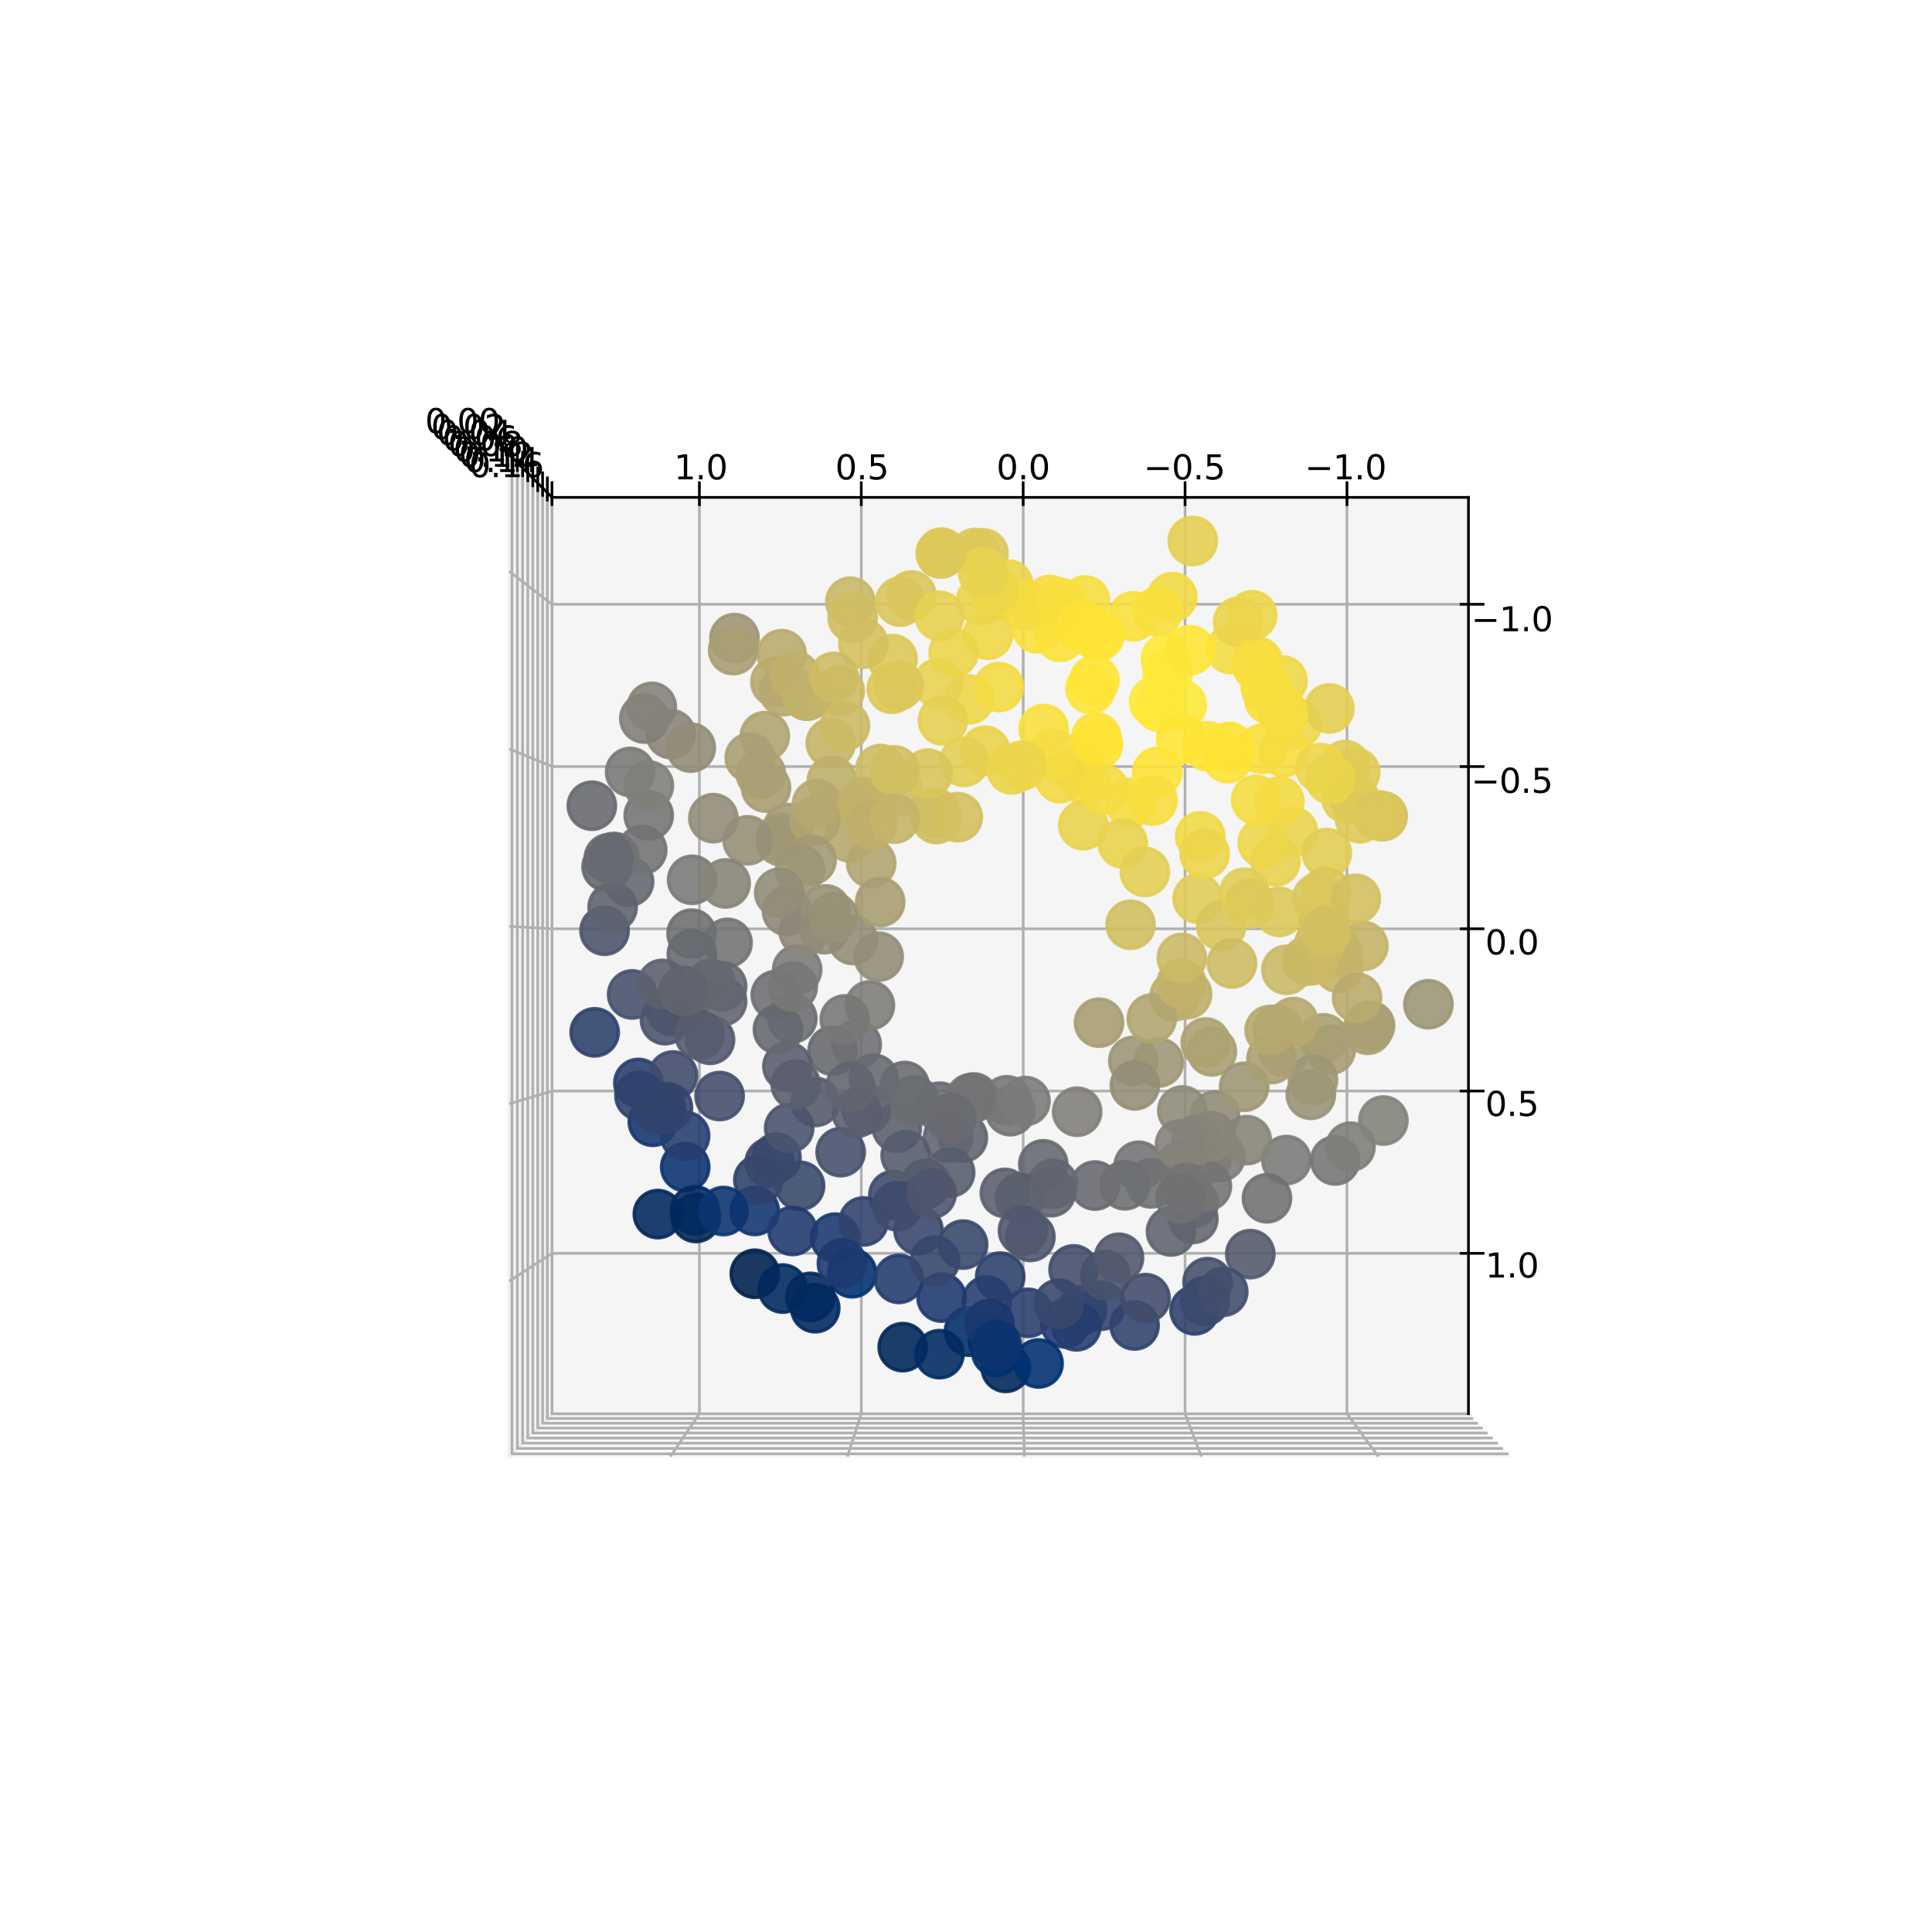 <?xml version="1.0" encoding="utf-8" standalone="no"?>
<!DOCTYPE svg PUBLIC "-//W3C//DTD SVG 1.1//EN"
  "http://www.w3.org/Graphics/SVG/1.1/DTD/svg11.dtd">
<svg xmlns:xlink="http://www.w3.org/1999/xlink" width="576pt" height="576pt" viewBox="0 0 576 576" xmlns="http://www.w3.org/2000/svg" version="1.1">
 <defs>
  <style type="text/css">*{stroke-linejoin: round; stroke-linecap: butt}</style>
 </defs>
 <g id="figure_1">
  <g id="patch_1">
   <path d="M 0 576 
L 576 576 
L 576 0 
L 0 0 
z
" style="fill: #ffffff"/>
  </g>
  <g id="patch_2">
   <path d="M 73.44 512.64 
L 516.96 512.64 
L 516.96 69.12 
L 73.44 69.12 
z
" style="fill: #ffffff"/>
  </g>
  <g id="pane3d_1">
   <g id="patch_3">
    <path d="M 450.565 434.258 
L 151.822 434.258 
L 164.589 421.491 
L 437.798 421.491 
" style="fill: #f2f2f2; opacity: 0.5; stroke: #f2f2f2; stroke-linejoin: miter"/>
   </g>
  </g>
  <g id="pane3d_2">
   <g id="patch_4">
    <path d="M 151.822 135.515 
L 151.822 434.258 
L 164.589 421.491 
L 164.589 148.282 
" style="fill: #e6e6e6; opacity: 0.5; stroke: #e6e6e6; stroke-linejoin: miter"/>
   </g>
  </g>
  <g id="pane3d_3">
   <g id="patch_5">
    <path d="M 437.798 148.282 
L 437.798 421.491 
L 164.589 421.491 
L 164.589 148.282 
" style="fill: #ececec; opacity: 0.5; stroke: #ececec; stroke-linejoin: miter"/>
   </g>
  </g>
  <g id="grid3d_1">
   <g id="Line3DCollection_1">
    <path d="M 437.798 180.16 
L 164.589 180.16 
L 151.822 170.372 
" style="fill: none; stroke: #b0b0b0; stroke-width: 0.8"/>
    <path d="M 437.798 228.535 
L 164.589 228.535 
L 151.822 223.269 
" style="fill: none; stroke: #b0b0b0; stroke-width: 0.8"/>
    <path d="M 437.798 276.91 
L 164.589 276.91 
L 151.822 276.165 
" style="fill: none; stroke: #b0b0b0; stroke-width: 0.8"/>
    <path d="M 437.798 325.285 
L 164.589 325.285 
L 151.822 329.061 
" style="fill: none; stroke: #b0b0b0; stroke-width: 0.8"/>
    <path d="M 437.798 373.66 
L 164.589 373.66 
L 151.822 381.957 
" style="fill: none; stroke: #b0b0b0; stroke-width: 0.8"/>
   </g>
  </g>
  <g id="grid3d_2">
   <g id="Line3DCollection_2">
    <path d="M 410.96 434.258 
L 401.578 421.491 
L 401.578 148.282 
" style="fill: none; stroke: #b0b0b0; stroke-width: 0.8"/>
    <path d="M 358.183 434.258 
L 353.312 421.491 
L 353.312 148.282 
" style="fill: none; stroke: #b0b0b0; stroke-width: 0.8"/>
    <path d="M 305.406 434.258 
L 305.046 421.491 
L 305.046 148.282 
" style="fill: none; stroke: #b0b0b0; stroke-width: 0.8"/>
    <path d="M 252.629 434.258 
L 256.78 421.491 
L 256.78 148.282 
" style="fill: none; stroke: #b0b0b0; stroke-width: 0.8"/>
    <path d="M 199.853 434.258 
L 208.514 421.491 
L 208.514 148.282 
" style="fill: none; stroke: #b0b0b0; stroke-width: 0.8"/>
   </g>
  </g>
  <g id="grid3d_3">
   <g id="Line3DCollection_3">
    <path d="M 152.642 136.335 
L 152.642 433.438 
L 449.745 433.438 
" style="fill: none; stroke: #b0b0b0; stroke-width: 0.8"/>
    <path d="M 154.245 137.938 
L 154.245 431.835 
L 448.142 431.835 
" style="fill: none; stroke: #b0b0b0; stroke-width: 0.8"/>
    <path d="M 155.814 139.507 
L 155.814 430.266 
L 446.573 430.266 
" style="fill: none; stroke: #b0b0b0; stroke-width: 0.8"/>
    <path d="M 157.349 141.042 
L 157.349 428.731 
L 445.038 428.731 
" style="fill: none; stroke: #b0b0b0; stroke-width: 0.8"/>
    <path d="M 158.853 142.546 
L 158.853 427.227 
L 443.534 427.227 
" style="fill: none; stroke: #b0b0b0; stroke-width: 0.8"/>
    <path d="M 160.325 144.018 
L 160.325 425.755 
L 442.062 425.755 
" style="fill: none; stroke: #b0b0b0; stroke-width: 0.8"/>
    <path d="M 161.768 145.461 
L 161.768 424.312 
L 440.619 424.312 
" style="fill: none; stroke: #b0b0b0; stroke-width: 0.8"/>
    <path d="M 163.181 146.874 
L 163.181 422.899 
L 439.206 422.899 
" style="fill: none; stroke: #b0b0b0; stroke-width: 0.8"/>
    <path d="M 164.565 148.258 
L 164.565 421.515 
L 437.822 421.515 
" style="fill: none; stroke: #b0b0b0; stroke-width: 0.8"/>
   </g>
  </g>
  <g id="axis3d_1">
   <g id="line2d_1">
    <path d="M 437.798 421.491 
L 437.798 148.282 
" style="fill: none; stroke: #000000; stroke-width: 0.8; stroke-linecap: square"/>
   </g>
   <g id="xtick_1">
    <g id="line2d_2">
     <path d="M 435.612 180.16 
L 442.169 180.16 
" style="fill: none; stroke: #000000; stroke-width: 0.8; stroke-linecap: square"/>
    </g>
    <g id="text_1">
     <!-- −1.0 -->
     <g transform="translate(438.621 188.202) scale(0.1 -0.1)">
      <defs>
       <path id="DejaVuSans-2212" d="M 678 2272 
L 4684 2272 
L 4684 1741 
L 678 1741 
L 678 2272 
z
" transform="scale(0.016)"/>
       <path id="DejaVuSans-31" d="M 794 531 
L 1825 531 
L 1825 4091 
L 703 3866 
L 703 4441 
L 1819 4666 
L 2450 4666 
L 2450 531 
L 3481 531 
L 3481 0 
L 794 0 
L 794 531 
z
" transform="scale(0.016)"/>
       <path id="DejaVuSans-2e" d="M 684 794 
L 1344 794 
L 1344 0 
L 684 0 
L 684 794 
z
" transform="scale(0.016)"/>
       <path id="DejaVuSans-30" d="M 2034 4250 
Q 1547 4250 1301 3770 
Q 1056 3291 1056 2328 
Q 1056 1369 1301 889 
Q 1547 409 2034 409 
Q 2525 409 2770 889 
Q 3016 1369 3016 2328 
Q 3016 3291 2770 3770 
Q 2525 4250 2034 4250 
z
M 2034 4750 
Q 2819 4750 3233 4129 
Q 3647 3509 3647 2328 
Q 3647 1150 3233 529 
Q 2819 -91 2034 -91 
Q 1250 -91 836 529 
Q 422 1150 422 2328 
Q 422 3509 836 4129 
Q 1250 4750 2034 4750 
z
" transform="scale(0.016)"/>
      </defs>
      <use xlink:href="#DejaVuSans-2212"/>
      <use xlink:href="#DejaVuSans-31" x="83.789"/>
      <use xlink:href="#DejaVuSans-2e" x="147.412"/>
      <use xlink:href="#DejaVuSans-30" x="179.199"/>
     </g>
    </g>
   </g>
   <g id="xtick_2">
    <g id="line2d_3">
     <path d="M 435.612 228.535 
L 442.169 228.535 
" style="fill: none; stroke: #000000; stroke-width: 0.8; stroke-linecap: square"/>
    </g>
    <g id="text_2">
     <!-- −0.5 -->
     <g transform="translate(438.621 236.372) scale(0.1 -0.1)">
      <defs>
       <path id="DejaVuSans-35" d="M 691 4666 
L 3169 4666 
L 3169 4134 
L 1269 4134 
L 1269 2991 
Q 1406 3038 1543 3061 
Q 1681 3084 1819 3084 
Q 2600 3084 3056 2656 
Q 3513 2228 3513 1497 
Q 3513 744 3044 326 
Q 2575 -91 1722 -91 
Q 1428 -91 1123 -41 
Q 819 9 494 109 
L 494 744 
Q 775 591 1075 516 
Q 1375 441 1709 441 
Q 2250 441 2565 725 
Q 2881 1009 2881 1497 
Q 2881 1984 2565 2268 
Q 2250 2553 1709 2553 
Q 1456 2553 1204 2497 
Q 953 2441 691 2322 
L 691 4666 
z
" transform="scale(0.016)"/>
      </defs>
      <use xlink:href="#DejaVuSans-2212"/>
      <use xlink:href="#DejaVuSans-30" x="83.789"/>
      <use xlink:href="#DejaVuSans-2e" x="147.412"/>
      <use xlink:href="#DejaVuSans-35" x="179.199"/>
     </g>
    </g>
   </g>
   <g id="xtick_3">
    <g id="line2d_4">
     <path d="M 435.612 276.91 
L 442.169 276.91 
" style="fill: none; stroke: #000000; stroke-width: 0.8; stroke-linecap: square"/>
    </g>
    <g id="text_3">
     <!-- 0.0 -->
     <g transform="translate(442.811 284.542) scale(0.1 -0.1)">
      <use xlink:href="#DejaVuSans-30"/>
      <use xlink:href="#DejaVuSans-2e" x="63.623"/>
      <use xlink:href="#DejaVuSans-30" x="95.41"/>
     </g>
    </g>
   </g>
   <g id="xtick_4">
    <g id="line2d_5">
     <path d="M 435.612 325.285 
L 442.169 325.285 
" style="fill: none; stroke: #000000; stroke-width: 0.8; stroke-linecap: square"/>
    </g>
    <g id="text_4">
     <!-- 0.5 -->
     <g transform="translate(442.811 332.712) scale(0.1 -0.1)">
      <use xlink:href="#DejaVuSans-30"/>
      <use xlink:href="#DejaVuSans-2e" x="63.623"/>
      <use xlink:href="#DejaVuSans-35" x="95.41"/>
     </g>
    </g>
   </g>
   <g id="xtick_5">
    <g id="line2d_6">
     <path d="M 435.612 373.66 
L 442.169 373.66 
" style="fill: none; stroke: #000000; stroke-width: 0.8; stroke-linecap: square"/>
    </g>
    <g id="text_5">
     <!-- 1.0 -->
     <g transform="translate(442.811 380.882) scale(0.1 -0.1)">
      <use xlink:href="#DejaVuSans-31"/>
      <use xlink:href="#DejaVuSans-2e" x="63.623"/>
      <use xlink:href="#DejaVuSans-30" x="95.41"/>
     </g>
    </g>
   </g>
  </g>
  <g id="axis3d_2">
   <g id="line2d_7">
    <path d="M 164.589 148.282 
L 437.798 148.282 
" style="fill: none; stroke: #000000; stroke-width: 0.8; stroke-linecap: square"/>
   </g>
   <g id="xtick_6">
    <g id="line2d_8">
     <path d="M 401.578 150.468 
L 401.578 143.911 
" style="fill: none; stroke: #000000; stroke-width: 0.8; stroke-linecap: square"/>
    </g>
    <g id="text_6">
     <!-- −1.0 -->
     <g transform="translate(389.011 142.916) scale(0.1 -0.1)">
      <use xlink:href="#DejaVuSans-2212"/>
      <use xlink:href="#DejaVuSans-31" x="83.789"/>
      <use xlink:href="#DejaVuSans-2e" x="147.412"/>
      <use xlink:href="#DejaVuSans-30" x="179.199"/>
     </g>
    </g>
   </g>
   <g id="xtick_7">
    <g id="line2d_9">
     <path d="M 353.312 150.468 
L 353.312 143.911 
" style="fill: none; stroke: #000000; stroke-width: 0.8; stroke-linecap: square"/>
    </g>
    <g id="text_7">
     <!-- −0.5 -->
     <g transform="translate(340.95 142.916) scale(0.1 -0.1)">
      <use xlink:href="#DejaVuSans-2212"/>
      <use xlink:href="#DejaVuSans-30" x="83.789"/>
      <use xlink:href="#DejaVuSans-2e" x="147.412"/>
      <use xlink:href="#DejaVuSans-35" x="179.199"/>
     </g>
    </g>
   </g>
   <g id="xtick_8">
    <g id="line2d_10">
     <path d="M 305.046 150.468 
L 305.046 143.911 
" style="fill: none; stroke: #000000; stroke-width: 0.8; stroke-linecap: square"/>
    </g>
    <g id="text_8">
     <!-- 0.0 -->
     <g transform="translate(297.078 142.916) scale(0.1 -0.1)">
      <use xlink:href="#DejaVuSans-30"/>
      <use xlink:href="#DejaVuSans-2e" x="63.623"/>
      <use xlink:href="#DejaVuSans-30" x="95.41"/>
     </g>
    </g>
   </g>
   <g id="xtick_9">
    <g id="line2d_11">
     <path d="M 256.78 150.468 
L 256.78 143.911 
" style="fill: none; stroke: #000000; stroke-width: 0.8; stroke-linecap: square"/>
    </g>
    <g id="text_9">
     <!-- 0.5 -->
     <g transform="translate(249.017 142.916) scale(0.1 -0.1)">
      <use xlink:href="#DejaVuSans-30"/>
      <use xlink:href="#DejaVuSans-2e" x="63.623"/>
      <use xlink:href="#DejaVuSans-35" x="95.41"/>
     </g>
    </g>
   </g>
   <g id="xtick_10">
    <g id="line2d_12">
     <path d="M 208.514 150.468 
L 208.514 143.911 
" style="fill: none; stroke: #000000; stroke-width: 0.8; stroke-linecap: square"/>
    </g>
    <g id="text_10">
     <!-- 1.0 -->
     <g transform="translate(200.955 142.916) scale(0.1 -0.1)">
      <use xlink:href="#DejaVuSans-31"/>
      <use xlink:href="#DejaVuSans-2e" x="63.623"/>
      <use xlink:href="#DejaVuSans-30" x="95.41"/>
     </g>
    </g>
   </g>
  </g>
  <g id="axis3d_3">
   <g id="line2d_13">
    <path d="M 164.589 148.282 
L 151.822 135.515 
" style="fill: none; stroke: #000000; stroke-width: 0.8; stroke-linecap: square"/>
   </g>
   <g id="xtick_11">
    <g id="line2d_14">
     <path d="M 152.642 138.712 
L 152.642 131.581 
" style="fill: none; stroke: #000000; stroke-width: 0.8; stroke-linecap: square"/>
    </g>
    <g id="text_11">
     <!-- 0.00 -->
     <g transform="translate(126.718 129.143) scale(0.1 -0.1)">
      <use xlink:href="#DejaVuSans-30"/>
      <use xlink:href="#DejaVuSans-2e" x="63.623"/>
      <use xlink:href="#DejaVuSans-30" x="95.41"/>
      <use xlink:href="#DejaVuSans-30" x="159.033"/>
     </g>
    </g>
   </g>
   <g id="xtick_12">
    <g id="line2d_15">
     <path d="M 154.245 140.289 
L 154.245 133.236 
" style="fill: none; stroke: #000000; stroke-width: 0.8; stroke-linecap: square"/>
    </g>
    <g id="text_12">
     <!-- 0.02 -->
     <g transform="translate(128.481 130.905) scale(0.1 -0.1)">
      <defs>
       <path id="DejaVuSans-32" d="M 1228 531 
L 3431 531 
L 3431 0 
L 469 0 
L 469 531 
Q 828 903 1448 1529 
Q 2069 2156 2228 2338 
Q 2531 2678 2651 2914 
Q 2772 3150 2772 3378 
Q 2772 3750 2511 3984 
Q 2250 4219 1831 4219 
Q 1534 4219 1204 4116 
Q 875 4013 500 3803 
L 500 4441 
Q 881 4594 1212 4672 
Q 1544 4750 1819 4750 
Q 2544 4750 2975 4387 
Q 3406 4025 3406 3419 
Q 3406 3131 3298 2873 
Q 3191 2616 2906 2266 
Q 2828 2175 2409 1742 
Q 1991 1309 1228 531 
z
" transform="scale(0.016)"/>
      </defs>
      <use xlink:href="#DejaVuSans-30"/>
      <use xlink:href="#DejaVuSans-2e" x="63.623"/>
      <use xlink:href="#DejaVuSans-30" x="95.41"/>
      <use xlink:href="#DejaVuSans-32" x="159.033"/>
     </g>
    </g>
   </g>
   <g id="xtick_13">
    <g id="line2d_16">
     <path d="M 155.814 141.833 
L 155.814 134.855 
" style="fill: none; stroke: #000000; stroke-width: 0.8; stroke-linecap: square"/>
    </g>
    <g id="text_13">
     <!-- 0.04 -->
     <g transform="translate(130.206 132.63) scale(0.1 -0.1)">
      <defs>
       <path id="DejaVuSans-34" d="M 2419 4116 
L 825 1625 
L 2419 1625 
L 2419 4116 
z
M 2253 4666 
L 3047 4666 
L 3047 1625 
L 3713 1625 
L 3713 1100 
L 3047 1100 
L 3047 0 
L 2419 0 
L 2419 1100 
L 313 1100 
L 313 1709 
L 2253 4666 
z
" transform="scale(0.016)"/>
      </defs>
      <use xlink:href="#DejaVuSans-30"/>
      <use xlink:href="#DejaVuSans-2e" x="63.623"/>
      <use xlink:href="#DejaVuSans-30" x="95.41"/>
      <use xlink:href="#DejaVuSans-34" x="159.033"/>
     </g>
    </g>
   </g>
   <g id="xtick_14">
    <g id="line2d_17">
     <path d="M 157.349 143.344 
L 157.349 136.439 
" style="fill: none; stroke: #000000; stroke-width: 0.8; stroke-linecap: square"/>
    </g>
    <g id="text_14">
     <!-- 0.06 -->
     <g transform="translate(131.894 134.319) scale(0.1 -0.1)">
      <defs>
       <path id="DejaVuSans-36" d="M 2113 2584 
Q 1688 2584 1439 2293 
Q 1191 2003 1191 1497 
Q 1191 994 1439 701 
Q 1688 409 2113 409 
Q 2538 409 2786 701 
Q 3034 994 3034 1497 
Q 3034 2003 2786 2293 
Q 2538 2584 2113 2584 
z
M 3366 4563 
L 3366 3988 
Q 3128 4100 2886 4159 
Q 2644 4219 2406 4219 
Q 1781 4219 1451 3797 
Q 1122 3375 1075 2522 
Q 1259 2794 1537 2939 
Q 1816 3084 2150 3084 
Q 2853 3084 3261 2657 
Q 3669 2231 3669 1497 
Q 3669 778 3244 343 
Q 2819 -91 2113 -91 
Q 1303 -91 875 529 
Q 447 1150 447 2328 
Q 447 3434 972 4092 
Q 1497 4750 2381 4750 
Q 2619 4750 2861 4703 
Q 3103 4656 3366 4563 
z
" transform="scale(0.016)"/>
      </defs>
      <use xlink:href="#DejaVuSans-30"/>
      <use xlink:href="#DejaVuSans-2e" x="63.623"/>
      <use xlink:href="#DejaVuSans-30" x="95.41"/>
      <use xlink:href="#DejaVuSans-36" x="159.033"/>
     </g>
    </g>
   </g>
   <g id="xtick_15">
    <g id="line2d_18">
     <path d="M 158.853 144.823 
L 158.853 137.991 
" style="fill: none; stroke: #000000; stroke-width: 0.8; stroke-linecap: square"/>
    </g>
    <g id="text_15">
     <!-- 0.08 -->
     <g transform="translate(133.548 135.972) scale(0.1 -0.1)">
      <defs>
       <path id="DejaVuSans-38" d="M 2034 2216 
Q 1584 2216 1326 1975 
Q 1069 1734 1069 1313 
Q 1069 891 1326 650 
Q 1584 409 2034 409 
Q 2484 409 2743 651 
Q 3003 894 3003 1313 
Q 3003 1734 2745 1975 
Q 2488 2216 2034 2216 
z
M 1403 2484 
Q 997 2584 770 2862 
Q 544 3141 544 3541 
Q 544 4100 942 4425 
Q 1341 4750 2034 4750 
Q 2731 4750 3128 4425 
Q 3525 4100 3525 3541 
Q 3525 3141 3298 2862 
Q 3072 2584 2669 2484 
Q 3125 2378 3379 2068 
Q 3634 1759 3634 1313 
Q 3634 634 3220 271 
Q 2806 -91 2034 -91 
Q 1263 -91 848 271 
Q 434 634 434 1313 
Q 434 1759 690 2068 
Q 947 2378 1403 2484 
z
M 1172 3481 
Q 1172 3119 1398 2916 
Q 1625 2713 2034 2713 
Q 2441 2713 2670 2916 
Q 2900 3119 2900 3481 
Q 2900 3844 2670 4047 
Q 2441 4250 2034 4250 
Q 1625 4250 1398 4047 
Q 1172 3844 1172 3481 
z
" transform="scale(0.016)"/>
      </defs>
      <use xlink:href="#DejaVuSans-30"/>
      <use xlink:href="#DejaVuSans-2e" x="63.623"/>
      <use xlink:href="#DejaVuSans-30" x="95.41"/>
      <use xlink:href="#DejaVuSans-38" x="159.033"/>
     </g>
    </g>
   </g>
   <g id="xtick_16">
    <g id="line2d_19">
     <path d="M 160.325 146.272 
L 160.325 139.511 
" style="fill: none; stroke: #000000; stroke-width: 0.8; stroke-linecap: square"/>
    </g>
    <g id="text_16">
     <!-- 0.10 -->
     <g transform="translate(135.167 137.591) scale(0.1 -0.1)">
      <use xlink:href="#DejaVuSans-30"/>
      <use xlink:href="#DejaVuSans-2e" x="63.623"/>
      <use xlink:href="#DejaVuSans-31" x="95.41"/>
      <use xlink:href="#DejaVuSans-30" x="159.033"/>
     </g>
    </g>
   </g>
   <g id="xtick_17">
    <g id="line2d_20">
     <path d="M 161.768 147.691 
L 161.768 140.999 
" style="fill: none; stroke: #000000; stroke-width: 0.8; stroke-linecap: square"/>
    </g>
    <g id="text_17">
     <!-- 0.12 -->
     <g transform="translate(136.753 139.177) scale(0.1 -0.1)">
      <use xlink:href="#DejaVuSans-30"/>
      <use xlink:href="#DejaVuSans-2e" x="63.623"/>
      <use xlink:href="#DejaVuSans-31" x="95.41"/>
      <use xlink:href="#DejaVuSans-32" x="159.033"/>
     </g>
    </g>
   </g>
   <g id="xtick_18">
    <g id="line2d_21">
     <path d="M 163.181 149.082 
L 163.181 142.457 
" style="fill: none; stroke: #000000; stroke-width: 0.8; stroke-linecap: square"/>
    </g>
    <g id="text_18">
     <!-- 0.14 -->
     <g transform="translate(138.306 140.731) scale(0.1 -0.1)">
      <use xlink:href="#DejaVuSans-30"/>
      <use xlink:href="#DejaVuSans-2e" x="63.623"/>
      <use xlink:href="#DejaVuSans-31" x="95.41"/>
      <use xlink:href="#DejaVuSans-34" x="159.033"/>
     </g>
    </g>
   </g>
   <g id="xtick_19">
    <g id="line2d_22">
     <path d="M 164.565 150.444 
L 164.565 143.886 
" style="fill: none; stroke: #000000; stroke-width: 0.8; stroke-linecap: square"/>
    </g>
    <g id="text_19">
     <!-- 0.16 -->
     <g transform="translate(139.829 142.253) scale(0.1 -0.1)">
      <use xlink:href="#DejaVuSans-30"/>
      <use xlink:href="#DejaVuSans-2e" x="63.623"/>
      <use xlink:href="#DejaVuSans-31" x="95.41"/>
      <use xlink:href="#DejaVuSans-36" x="159.033"/>
     </g>
    </g>
   </g>
  </g>
  <g id="axes_1">
   <g id="Path3DCollection_1">
    <defs>
     <path id="C0_0_bf9c542319" d="M 0 7.071 
C 1.875 7.071 3.674 6.326 5 5 
C 6.326 3.674 7.071 1.875 7.071 -0 
C 7.071 -1.875 6.326 -3.674 5 -5 
C 3.674 -6.326 1.875 -7.071 0 -7.071 
C -1.875 -7.071 -3.674 -6.326 -5 -5 
C -6.326 -3.674 -7.071 -1.875 -7.071 0 
C -7.071 1.875 -6.326 3.674 -5 5 
C -3.674 6.326 -1.875 7.071 0 7.071 
z
"/>
    </defs>
    <g clip-path="url(#pd17b8a4221)">
     <use xlink:href="#C0_0_bf9c542319" x="293.219" y="165.016" style="fill: #dcc859; fill-opacity: 0.89; stroke: #dcc859; stroke-opacity: 0.89"/>
    </g>
    <g clip-path="url(#pd17b8a4221)">
     <use xlink:href="#C0_0_bf9c542319" x="298.204" y="380.609" style="fill: #2f426d; fill-opacity: 0.89; stroke: #2f426d; stroke-opacity: 0.89"/>
    </g>
    <g clip-path="url(#pd17b8a4221)">
     <use xlink:href="#C0_0_bf9c542319" x="294.555" y="189.26" style="fill: #f0d846; fill-opacity: 0.89; stroke: #f0d846; stroke-opacity: 0.89"/>
    </g>
    <g clip-path="url(#pd17b8a4221)">
     <use xlink:href="#C0_0_bf9c542319" x="233.648" y="206.068" style="fill: #b7a96e; fill-opacity: 0.89; stroke: #b7a96e; stroke-opacity: 0.89"/>
    </g>
    <g clip-path="url(#pd17b8a4221)">
     <use xlink:href="#C0_0_bf9c542319" x="279.145" y="244.175" style="fill: #d0be62; fill-opacity: 0.89; stroke: #d0be62; stroke-opacity: 0.89"/>
    </g>
    <g clip-path="url(#pd17b8a4221)">
     <use xlink:href="#C0_0_bf9c542319" x="365.988" y="226.035" style="fill: #fce236; fill-opacity: 0.89; stroke: #fce236; stroke-opacity: 0.89"/>
    </g>
    <g clip-path="url(#pd17b8a4221)">
     <use xlink:href="#C0_0_bf9c542319" x="266.355" y="356.282" style="fill: #3f4c6c; fill-opacity: 0.89; stroke: #3f4c6c; stroke-opacity: 0.89"/>
    </g>
    <g clip-path="url(#pd17b8a4221)">
     <use xlink:href="#C0_0_bf9c542319" x="203.666" y="299.348" style="fill: #555b6d; fill-opacity: 0.89; stroke: #555b6d; stroke-opacity: 0.89"/>
    </g>
    <g clip-path="url(#pd17b8a4221)">
     <use xlink:href="#C0_0_bf9c542319" x="361.321" y="313.468" style="fill: #a99f73; fill-opacity: 0.89; stroke: #a99f73; stroke-opacity: 0.89"/>
    </g>
    <g clip-path="url(#pd17b8a4221)">
     <use xlink:href="#C0_0_bf9c542319" x="288.949" y="208.522" style="fill: #eed649; fill-opacity: 0.89; stroke: #eed649; stroke-opacity: 0.89"/>
    </g>
    <g clip-path="url(#pd17b8a4221)">
     <use xlink:href="#C0_0_bf9c542319" x="408.461" y="305.801" style="fill: #a39a74; fill-opacity: 0.89; stroke: #a39a74; stroke-opacity: 0.89"/>
    </g>
    <g clip-path="url(#pd17b8a4221)">
     <use xlink:href="#C0_0_bf9c542319" x="356.153" y="390.673" style="fill: #2f426d; fill-opacity: 0.89; stroke: #2f426d; stroke-opacity: 0.89"/>
    </g>
    <g clip-path="url(#pd17b8a4221)">
     <use xlink:href="#C0_0_bf9c542319" x="237.664" y="289.09" style="fill: #7b7a78; fill-opacity: 0.89; stroke: #7b7a78; stroke-opacity: 0.89"/>
    </g>
    <g clip-path="url(#pd17b8a4221)">
     <use xlink:href="#C0_0_bf9c542319" x="316.073" y="189.841" style="fill: #fbe138; fill-opacity: 0.89; stroke: #fbe138; stroke-opacity: 0.89"/>
    </g>
    <g clip-path="url(#pd17b8a4221)">
     <use xlink:href="#C0_0_bf9c542319" x="207.475" y="363.121" style="fill: #002554; fill-opacity: 0.89; stroke: #002554; stroke-opacity: 0.89"/>
    </g>
    <g clip-path="url(#pd17b8a4221)">
     <use xlink:href="#C0_0_bf9c542319" x="394.623" y="309.562" style="fill: #a99f73; fill-opacity: 0.89; stroke: #a99f73; stroke-opacity: 0.89"/>
    </g>
    <g clip-path="url(#pd17b8a4221)">
     <use xlink:href="#C0_0_bf9c542319" x="248.224" y="313.245" style="fill: #676a71; fill-opacity: 0.89; stroke: #676a71; stroke-opacity: 0.89"/>
    </g>
    <g clip-path="url(#pd17b8a4221)">
     <use xlink:href="#C0_0_bf9c542319" x="255.416" y="311.439" style="fill: #6e6f73; fill-opacity: 0.89; stroke: #6e6f73; stroke-opacity: 0.89"/>
    </g>
    <g clip-path="url(#pd17b8a4221)">
     <use xlink:href="#C0_0_bf9c542319" x="194.639" y="334.454" style="fill: #143670; fill-opacity: 0.89; stroke: #143670; stroke-opacity: 0.89"/>
    </g>
    <g clip-path="url(#pd17b8a4221)">
     <use xlink:href="#C0_0_bf9c542319" x="287.063" y="339.17" style="fill: #61656f; fill-opacity: 0.89; stroke: #61656f; stroke-opacity: 0.89"/>
    </g>
    <g clip-path="url(#pd17b8a4221)">
     <use xlink:href="#C0_0_bf9c542319" x="279.693" y="203.67" style="fill: #e8d24f; fill-opacity: 0.89; stroke: #e8d24f; stroke-opacity: 0.89"/>
    </g>
    <g clip-path="url(#pd17b8a4221)">
     <use xlink:href="#C0_0_bf9c542319" x="232.907" y="249.759" style="fill: #a09875; fill-opacity: 0.89; stroke: #a09875; stroke-opacity: 0.89"/>
    </g>
    <g clip-path="url(#pd17b8a4221)">
     <use xlink:href="#C0_0_bf9c542319" x="322.611" y="390.56" style="fill: #2a3f6d; fill-opacity: 0.89; stroke: #2a3f6d; stroke-opacity: 0.89"/>
    </g>
    <g clip-path="url(#pd17b8a4221)">
     <use xlink:href="#C0_0_bf9c542319" x="211.681" y="310.007" style="fill: #51586d; fill-opacity: 0.89; stroke: #51586d; stroke-opacity: 0.89"/>
    </g>
    <g clip-path="url(#pd17b8a4221)">
     <use xlink:href="#C0_0_bf9c542319" x="259.745" y="257.346" style="fill: #b1a570; fill-opacity: 0.89; stroke: #b1a570; stroke-opacity: 0.89"/>
    </g>
    <g clip-path="url(#pd17b8a4221)">
     <use xlink:href="#C0_0_bf9c542319" x="288.875" y="397.017" style="fill: #002e6a; fill-opacity: 0.89; stroke: #002e6a; stroke-opacity: 0.89"/>
    </g>
    <g clip-path="url(#pd17b8a4221)">
     <use xlink:href="#C0_0_bf9c542319" x="188.472" y="296.478" style="fill: #46516c; fill-opacity: 0.89; stroke: #46516c; stroke-opacity: 0.89"/>
    </g>
    <g clip-path="url(#pd17b8a4221)">
     <use xlink:href="#C0_0_bf9c542319" x="287.136" y="371.057" style="fill: #39486c; fill-opacity: 0.89; stroke: #39486c; stroke-opacity: 0.89"/>
    </g>
    <g clip-path="url(#pd17b8a4221)">
     <use xlink:href="#C0_0_bf9c542319" x="366.951" y="193.533" style="fill: #f5dc41; fill-opacity: 0.89; stroke: #f5dc41; stroke-opacity: 0.89"/>
    </g>
    <g clip-path="url(#pd17b8a4221)">
     <use xlink:href="#C0_0_bf9c542319" x="336.95" y="239.353" style="fill: #f6dd3f; fill-opacity: 0.89; stroke: #f6dd3f; stroke-opacity: 0.89"/>
    </g>
    <g clip-path="url(#pd17b8a4221)">
     <use xlink:href="#C0_0_bf9c542319" x="267.943" y="204.369" style="fill: #ddc858; fill-opacity: 0.89; stroke: #ddc858; stroke-opacity: 0.89"/>
    </g>
    <g clip-path="url(#pd17b8a4221)">
     <use xlink:href="#C0_0_bf9c542319" x="231.289" y="296.661" style="fill: #6e6f73; fill-opacity: 0.89; stroke: #6e6f73; stroke-opacity: 0.89"/>
    </g>
    <g clip-path="url(#pd17b8a4221)">
     <use xlink:href="#C0_0_bf9c542319" x="248.977" y="368.988" style="fill: #1a386f; fill-opacity: 0.89; stroke: #1a386f; stroke-opacity: 0.89"/>
    </g>
    <g clip-path="url(#pd17b8a4221)">
     <use xlink:href="#C0_0_bf9c542319" x="357.076" y="267.886" style="fill: #e0cb56; fill-opacity: 0.89; stroke: #e0cb56; stroke-opacity: 0.89"/>
    </g>
    <g clip-path="url(#pd17b8a4221)">
     <use xlink:href="#C0_0_bf9c542319" x="266.119" y="196.518" style="fill: #dcc859; fill-opacity: 0.89; stroke: #dcc859; stroke-opacity: 0.89"/>
    </g>
    <g clip-path="url(#pd17b8a4221)">
     <use xlink:href="#C0_0_bf9c542319" x="369.133" y="185.391" style="fill: #ebd44b; fill-opacity: 0.89; stroke: #ebd44b; stroke-opacity: 0.89"/>
    </g>
    <g clip-path="url(#pd17b8a4221)">
     <use xlink:href="#C0_0_bf9c542319" x="240.485" y="207.39" style="fill: #c0b16a; fill-opacity: 0.89; stroke: #c0b16a; stroke-opacity: 0.89"/>
    </g>
    <g clip-path="url(#pd17b8a4221)">
     <use xlink:href="#C0_0_bf9c542319" x="234.765" y="317.927" style="fill: #5a5f6e; fill-opacity: 0.89; stroke: #5a5f6e; stroke-opacity: 0.89"/>
    </g>
    <g clip-path="url(#pd17b8a4221)">
     <use xlink:href="#C0_0_bf9c542319" x="389.692" y="286.45" style="fill: #c8b866; fill-opacity: 0.89; stroke: #c8b866; stroke-opacity: 0.89"/>
    </g>
    <g clip-path="url(#pd17b8a4221)">
     <use xlink:href="#C0_0_bf9c542319" x="337.884" y="183.752" style="fill: #f9e03a; fill-opacity: 0.89; stroke: #f9e03a; stroke-opacity: 0.89"/>
    </g>
    <g clip-path="url(#pd17b8a4221)">
     <use xlink:href="#C0_0_bf9c542319" x="234.921" y="246.889" style="fill: #a49b74; fill-opacity: 0.89; stroke: #a49b74; stroke-opacity: 0.89"/>
    </g>
    <g clip-path="url(#pd17b8a4221)">
     <use xlink:href="#C0_0_bf9c542319" x="193.404" y="243.101" style="fill: #757575; fill-opacity: 0.89; stroke: #757575; stroke-opacity: 0.89"/>
    </g>
    <g clip-path="url(#pd17b8a4221)">
     <use xlink:href="#C0_0_bf9c542319" x="311.138" y="217.354" style="fill: #f8df3c; fill-opacity: 0.89; stroke: #f8df3c; stroke-opacity: 0.89"/>
    </g>
    <g clip-path="url(#pd17b8a4221)">
     <use xlink:href="#C0_0_bf9c542319" x="355.894" y="358.63" style="fill: #696b71; fill-opacity: 0.89; stroke: #696b71; stroke-opacity: 0.89"/>
    </g>
    <g clip-path="url(#pd17b8a4221)">
     <use xlink:href="#C0_0_bf9c542319" x="357.844" y="249.364" style="fill: #f1d945; fill-opacity: 0.89; stroke: #f1d945; stroke-opacity: 0.89"/>
    </g>
    <g clip-path="url(#pd17b8a4221)">
     <use xlink:href="#C0_0_bf9c542319" x="232.741" y="250.741" style="fill: #9f9775; fill-opacity: 0.89; stroke: #9f9775; stroke-opacity: 0.89"/>
    </g>
    <g clip-path="url(#pd17b8a4221)">
     <use xlink:href="#C0_0_bf9c542319" x="218.972" y="190.243" style="fill: #9d9576; fill-opacity: 0.89; stroke: #9d9576; stroke-opacity: 0.89"/>
    </g>
    <g clip-path="url(#pd17b8a4221)">
     <use xlink:href="#C0_0_bf9c542319" x="180.242" y="277.483" style="fill: #4d556c; fill-opacity: 0.89; stroke: #4d556c; stroke-opacity: 0.89"/>
    </g>
    <g clip-path="url(#pd17b8a4221)">
     <use xlink:href="#C0_0_bf9c542319" x="243.125" y="328.532" style="fill: #545a6d; fill-opacity: 0.89; stroke: #545a6d; stroke-opacity: 0.89"/>
    </g>
    <g clip-path="url(#pd17b8a4221)">
     <use xlink:href="#C0_0_bf9c542319" x="258.359" y="330.722" style="fill: #5a5f6e; fill-opacity: 0.89; stroke: #5a5f6e; stroke-opacity: 0.89"/>
    </g>
    <g clip-path="url(#pd17b8a4221)">
     <use xlink:href="#C0_0_bf9c542319" x="311.049" y="347.13" style="fill: #666970; fill-opacity: 0.89; stroke: #666970; stroke-opacity: 0.89"/>
    </g>
    <g clip-path="url(#pd17b8a4221)">
     <use xlink:href="#C0_0_bf9c542319" x="345.475" y="316.756" style="fill: #9f9775; fill-opacity: 0.89; stroke: #9f9775; stroke-opacity: 0.89"/>
    </g>
    <g clip-path="url(#pd17b8a4221)">
     <use xlink:href="#C0_0_bf9c542319" x="190.329" y="322.864" style="fill: #273e6e; fill-opacity: 0.89; stroke: #273e6e; stroke-opacity: 0.89"/>
    </g>
    <g clip-path="url(#pd17b8a4221)">
     <use xlink:href="#C0_0_bf9c542319" x="206.346" y="262.302" style="fill: #797977; fill-opacity: 0.89; stroke: #797977; stroke-opacity: 0.89"/>
    </g>
    <g clip-path="url(#pd17b8a4221)">
     <use xlink:href="#C0_0_bf9c542319" x="271.733" y="177.529" style="fill: #dac65b; fill-opacity: 0.89; stroke: #dac65b; stroke-opacity: 0.89"/>
    </g>
    <g clip-path="url(#pd17b8a4221)">
     <use xlink:href="#C0_0_bf9c542319" x="254.057" y="379.597" style="fill: #003171; fill-opacity: 0.89; stroke: #003171; stroke-opacity: 0.89"/>
    </g>
    <g clip-path="url(#pd17b8a4221)">
     <use xlink:href="#C0_0_bf9c542319" x="313.957" y="352.927" style="fill: #61656f; fill-opacity: 0.89; stroke: #61656f; stroke-opacity: 0.89"/>
    </g>
    <g clip-path="url(#pd17b8a4221)">
     <use xlink:href="#C0_0_bf9c542319" x="382.658" y="313.547" style="fill: #a99f73; fill-opacity: 0.89; stroke: #a99f73; stroke-opacity: 0.89"/>
    </g>
    <g clip-path="url(#pd17b8a4221)">
     <use xlink:href="#C0_0_bf9c542319" x="345.028" y="230.173" style="fill: #fde334; fill-opacity: 0.89; stroke: #fde334; stroke-opacity: 0.89"/>
    </g>
    <g clip-path="url(#pd17b8a4221)">
     <use xlink:href="#C0_0_bf9c542319" x="259.351" y="299.741" style="fill: #7e7d78; fill-opacity: 0.89; stroke: #7e7d78; stroke-opacity: 0.89"/>
    </g>
    <g clip-path="url(#pd17b8a4221)">
     <use xlink:href="#C0_0_bf9c542319" x="364.095" y="276.006" style="fill: #d9c55c; fill-opacity: 0.89; stroke: #d9c55c; stroke-opacity: 0.89"/>
    </g>
    <g clip-path="url(#pd17b8a4221)">
     <use xlink:href="#C0_0_bf9c542319" x="317.583" y="394.552" style="fill: #203a6f; fill-opacity: 0.89; stroke: #203a6f; stroke-opacity: 0.89"/>
    </g>
    <g clip-path="url(#pd17b8a4221)">
     <use xlink:href="#C0_0_bf9c542319" x="339.473" y="347.557" style="fill: #737475; fill-opacity: 0.89; stroke: #737475; stroke-opacity: 0.89"/>
    </g>
    <g clip-path="url(#pd17b8a4221)">
     <use xlink:href="#C0_0_bf9c542319" x="380.285" y="256.805" style="fill: #e8d24f; fill-opacity: 0.89; stroke: #e8d24f; stroke-opacity: 0.89"/>
    </g>
    <g clip-path="url(#pd17b8a4221)">
     <use xlink:href="#C0_0_bf9c542319" x="225.037" y="379.757" style="fill: #00224e; fill-opacity: 0.89; stroke: #00224e; stroke-opacity: 0.89"/>
    </g>
    <g clip-path="url(#pd17b8a4221)">
     <use xlink:href="#C0_0_bf9c542319" x="253.528" y="179.39" style="fill: #c8b866; fill-opacity: 0.89; stroke: #c8b866; stroke-opacity: 0.89"/>
    </g>
    <g clip-path="url(#pd17b8a4221)">
     <use xlink:href="#C0_0_bf9c542319" x="359.703" y="345.486" style="fill: #7c7b78; fill-opacity: 0.89; stroke: #7c7b78; stroke-opacity: 0.89"/>
    </g>
    <g clip-path="url(#pd17b8a4221)">
     <use xlink:href="#C0_0_bf9c542319" x="269.745" y="323.783" style="fill: #6a6c71; fill-opacity: 0.89; stroke: #6a6c71; stroke-opacity: 0.89"/>
    </g>
    <g clip-path="url(#pd17b8a4221)">
     <use xlink:href="#C0_0_bf9c542319" x="247.689" y="221.512" style="fill: #c4b468; fill-opacity: 0.89; stroke: #c4b468; stroke-opacity: 0.89"/>
    </g>
    <g clip-path="url(#pd17b8a4221)">
     <use xlink:href="#C0_0_bf9c542319" x="376.315" y="223.254" style="fill: #f8df3c; fill-opacity: 0.89; stroke: #f8df3c; stroke-opacity: 0.89"/>
    </g>
    <g clip-path="url(#pd17b8a4221)">
     <use xlink:href="#C0_0_bf9c542319" x="216.918" y="281.098" style="fill: #747475; fill-opacity: 0.89; stroke: #747475; stroke-opacity: 0.89"/>
    </g>
    <g clip-path="url(#pd17b8a4221)">
     <use xlink:href="#C0_0_bf9c542319" x="273.825" y="366.721" style="fill: #38476c; fill-opacity: 0.89; stroke: #38476c; stroke-opacity: 0.89"/>
    </g>
    <g clip-path="url(#pd17b8a4221)">
     <use xlink:href="#C0_0_bf9c542319" x="304.076" y="357.12" style="fill: #565c6d; fill-opacity: 0.89; stroke: #565c6d; stroke-opacity: 0.89"/>
    </g>
    <g clip-path="url(#pd17b8a4221)">
     <use xlink:href="#C0_0_bf9c542319" x="206.187" y="278.352" style="fill: #6d6f72; fill-opacity: 0.89; stroke: #6d6f72; stroke-opacity: 0.89"/>
    </g>
    <g clip-path="url(#pd17b8a4221)">
     <use xlink:href="#C0_0_bf9c542319" x="290.711" y="164.857" style="fill: #ddc858; fill-opacity: 0.89; stroke: #ddc858; stroke-opacity: 0.89"/>
    </g>
    <g clip-path="url(#pd17b8a4221)">
     <use xlink:href="#C0_0_bf9c542319" x="228.382" y="234.836" style="fill: #a79d73; fill-opacity: 0.89; stroke: #a79d73; stroke-opacity: 0.89"/>
    </g>
    <g clip-path="url(#pd17b8a4221)">
     <use xlink:href="#C0_0_bf9c542319" x="280.157" y="329.93" style="fill: #696b71; fill-opacity: 0.89; stroke: #696b71; stroke-opacity: 0.89"/>
    </g>
    <g clip-path="url(#pd17b8a4221)">
     <use xlink:href="#C0_0_bf9c542319" x="383.515" y="345.856" style="fill: #7b7a78; fill-opacity: 0.89; stroke: #7b7a78; stroke-opacity: 0.89"/>
    </g>
    <g clip-path="url(#pd17b8a4221)">
     <use xlink:href="#C0_0_bf9c542319" x="349.501" y="178.014" style="fill: #f2da44; fill-opacity: 0.89; stroke: #f2da44; stroke-opacity: 0.89"/>
    </g>
    <g clip-path="url(#pd17b8a4221)">
     <use xlink:href="#C0_0_bf9c542319" x="323.643" y="232.696" style="fill: #f6dd3f; fill-opacity: 0.89; stroke: #f6dd3f; stroke-opacity: 0.89"/>
    </g>
    <g clip-path="url(#pd17b8a4221)">
     <use xlink:href="#C0_0_bf9c542319" x="296.04" y="399.709" style="fill: #002f6d; fill-opacity: 0.89; stroke: #002f6d; stroke-opacity: 0.89"/>
    </g>
    <g clip-path="url(#pd17b8a4221)">
     <use xlink:href="#C0_0_bf9c542319" x="300.583" y="174.273" style="fill: #edd54a; fill-opacity: 0.89; stroke: #edd54a; stroke-opacity: 0.89"/>
    </g>
    <g clip-path="url(#pd17b8a4221)">
     <use xlink:href="#C0_0_bf9c542319" x="345.75" y="210.816" style="fill: #fee838; fill-opacity: 0.89; stroke: #fee838; stroke-opacity: 0.89"/>
    </g>
    <g clip-path="url(#pd17b8a4221)">
     <use xlink:href="#C0_0_bf9c542319" x="345.193" y="182.299" style="fill: #f8df3c; fill-opacity: 0.89; stroke: #f8df3c; stroke-opacity: 0.89"/>
    </g>
    <g clip-path="url(#pd17b8a4221)">
     <use xlink:href="#C0_0_bf9c542319" x="386.683" y="215.798" style="fill: #f0d846; fill-opacity: 0.89; stroke: #f0d846; stroke-opacity: 0.89"/>
    </g>
    <g clip-path="url(#pd17b8a4221)">
     <use xlink:href="#C0_0_bf9c542319" x="275.972" y="352.971" style="fill: #4b546c; fill-opacity: 0.89; stroke: #4b546c; stroke-opacity: 0.89"/>
    </g>
    <g clip-path="url(#pd17b8a4221)">
     <use xlink:href="#C0_0_bf9c542319" x="312.903" y="178.879" style="fill: #f5dc41; fill-opacity: 0.89; stroke: #f5dc41; stroke-opacity: 0.89"/>
    </g>
    <g clip-path="url(#pd17b8a4221)">
     <use xlink:href="#C0_0_bf9c542319" x="382.374" y="202.908" style="fill: #efd748; fill-opacity: 0.89; stroke: #efd748; stroke-opacity: 0.89"/>
    </g>
    <g clip-path="url(#pd17b8a4221)">
     <use xlink:href="#C0_0_bf9c542319" x="301.214" y="331.276" style="fill: #747475; fill-opacity: 0.89; stroke: #747475; stroke-opacity: 0.89"/>
    </g>
    <g clip-path="url(#pd17b8a4221)">
     <use xlink:href="#C0_0_bf9c542319" x="398.707" y="283.902" style="fill: #c6b667; fill-opacity: 0.89; stroke: #c6b667; stroke-opacity: 0.89"/>
    </g>
    <g clip-path="url(#pd17b8a4221)">
     <use xlink:href="#C0_0_bf9c542319" x="360.015" y="382.253" style="fill: #45506c; fill-opacity: 0.89; stroke: #45506c; stroke-opacity: 0.89"/>
    </g>
    <g clip-path="url(#pd17b8a4221)">
     <use xlink:href="#C0_0_bf9c542319" x="401.077" y="228.077" style="fill: #e2cd54; fill-opacity: 0.89; stroke: #e2cd54; stroke-opacity: 0.89"/>
    </g>
    <g clip-path="url(#pd17b8a4221)">
     <use xlink:href="#C0_0_bf9c542319" x="328.283" y="389.271" style="fill: #33446d; fill-opacity: 0.89; stroke: #33446d; stroke-opacity: 0.89"/>
    </g>
    <g clip-path="url(#pd17b8a4221)">
     <use xlink:href="#C0_0_bf9c542319" x="323.485" y="179.044" style="fill: #f7de3e; fill-opacity: 0.89; stroke: #f7de3e; stroke-opacity: 0.89"/>
    </g>
    <g clip-path="url(#pd17b8a4221)">
     <use xlink:href="#C0_0_bf9c542319" x="236.216" y="303.638" style="fill: #6c6d72; fill-opacity: 0.89; stroke: #6c6d72; stroke-opacity: 0.89"/>
    </g>
    <g clip-path="url(#pd17b8a4221)">
     <use xlink:href="#C0_0_bf9c542319" x="204.288" y="347.959" style="fill: #0c3470; fill-opacity: 0.89; stroke: #0c3470; stroke-opacity: 0.89"/>
    </g>
    <g clip-path="url(#pd17b8a4221)">
     <use xlink:href="#C0_0_bf9c542319" x="396.348" y="211.209" style="fill: #e5cf52; fill-opacity: 0.89; stroke: #e5cf52; stroke-opacity: 0.89"/>
    </g>
    <g clip-path="url(#pd17b8a4221)">
     <use xlink:href="#C0_0_bf9c542319" x="343.617" y="238.681" style="fill: #f7de3e; fill-opacity: 0.89; stroke: #f7de3e; stroke-opacity: 0.89"/>
    </g>
    <g clip-path="url(#pd17b8a4221)">
     <use xlink:href="#C0_0_bf9c542319" x="231.175" y="203.336" style="fill: #b6a96f; fill-opacity: 0.89; stroke: #b6a96f; stroke-opacity: 0.89"/>
    </g>
    <g clip-path="url(#pd17b8a4221)">
     <use xlink:href="#C0_0_bf9c542319" x="375.013" y="197.34" style="fill: #f3db42; fill-opacity: 0.89; stroke: #f3db42; stroke-opacity: 0.89"/>
    </g>
    <g clip-path="url(#pd17b8a4221)">
     <use xlink:href="#C0_0_bf9c542319" x="207.181" y="360.842" style="fill: #002a61; fill-opacity: 0.89; stroke: #002a61; stroke-opacity: 0.89"/>
    </g>
    <g clip-path="url(#pd17b8a4221)">
     <use xlink:href="#C0_0_bf9c542319" x="350.172" y="297.032" style="fill: #bcae6c; fill-opacity: 0.89; stroke: #bcae6c; stroke-opacity: 0.89"/>
    </g>
    <g clip-path="url(#pd17b8a4221)">
     <use xlink:href="#C0_0_bf9c542319" x="260.489" y="321.624" style="fill: #676a71; fill-opacity: 0.89; stroke: #676a71; stroke-opacity: 0.89"/>
    </g>
    <g clip-path="url(#pd17b8a4221)">
     <use xlink:href="#C0_0_bf9c542319" x="183.041" y="255.503" style="fill: #62656f; fill-opacity: 0.89; stroke: #62656f; stroke-opacity: 0.89"/>
    </g>
    <g clip-path="url(#pd17b8a4221)">
     <use xlink:href="#C0_0_bf9c542319" x="228.024" y="219.47" style="fill: #afa471; fill-opacity: 0.89; stroke: #afa471; stroke-opacity: 0.89"/>
    </g>
    <g clip-path="url(#pd17b8a4221)">
     <use xlink:href="#C0_0_bf9c542319" x="327.337" y="221.971" style="fill: #fde334; fill-opacity: 0.89; stroke: #fde334; stroke-opacity: 0.89"/>
    </g>
    <g clip-path="url(#pd17b8a4221)">
     <use xlink:href="#C0_0_bf9c542319" x="222.892" y="250.529" style="fill: #969077; fill-opacity: 0.89; stroke: #969077; stroke-opacity: 0.89"/>
    </g>
    <g clip-path="url(#pd17b8a4221)">
     <use xlink:href="#C0_0_bf9c542319" x="250.639" y="343.5" style="fill: #47516c; fill-opacity: 0.89; stroke: #47516c; stroke-opacity: 0.89"/>
    </g>
    <g clip-path="url(#pd17b8a4221)">
     <use xlink:href="#C0_0_bf9c542319" x="250.354" y="205.979" style="fill: #cdbb63; fill-opacity: 0.89; stroke: #cdbb63; stroke-opacity: 0.89"/>
    </g>
    <g clip-path="url(#pd17b8a4221)">
     <use xlink:href="#C0_0_bf9c542319" x="385.496" y="247.966" style="fill: #ebd44b; fill-opacity: 0.89; stroke: #ebd44b; stroke-opacity: 0.89"/>
    </g>
    <g clip-path="url(#pd17b8a4221)">
     <use xlink:href="#C0_0_bf9c542319" x="234.626" y="271.604" style="fill: #8d8878; fill-opacity: 0.89; stroke: #8d8878; stroke-opacity: 0.89"/>
    </g>
    <g clip-path="url(#pd17b8a4221)">
     <use xlink:href="#C0_0_bf9c542319" x="253.335" y="249.668" style="fill: #b5a86f; fill-opacity: 0.89; stroke: #b5a86f; stroke-opacity: 0.89"/>
    </g>
    <g clip-path="url(#pd17b8a4221)">
     <use xlink:href="#C0_0_bf9c542319" x="281.098" y="214.822" style="fill: #e6d051; fill-opacity: 0.89; stroke: #e6d051; stroke-opacity: 0.89"/>
    </g>
    <g clip-path="url(#pd17b8a4221)">
     <use xlink:href="#C0_0_bf9c542319" x="290.29" y="327.191" style="fill: #727374; fill-opacity: 0.89; stroke: #727374; stroke-opacity: 0.89"/>
    </g>
    <g clip-path="url(#pd17b8a4221)">
     <use xlink:href="#C0_0_bf9c542319" x="297.942" y="177.458" style="fill: #eed649; fill-opacity: 0.89; stroke: #eed649; stroke-opacity: 0.89"/>
    </g>
    <g clip-path="url(#pd17b8a4221)">
     <use xlink:href="#C0_0_bf9c542319" x="240.713" y="207.356" style="fill: #c1b26a; fill-opacity: 0.89; stroke: #c1b26a; stroke-opacity: 0.89"/>
    </g>
    <g clip-path="url(#pd17b8a4221)">
     <use xlink:href="#C0_0_bf9c542319" x="366.384" y="222.704" style="fill: #fde334; fill-opacity: 0.89; stroke: #fde334; stroke-opacity: 0.89"/>
    </g>
    <g clip-path="url(#pd17b8a4221)">
     <use xlink:href="#C0_0_bf9c542319" x="300.15" y="328.031" style="fill: #777777; fill-opacity: 0.89; stroke: #777777; stroke-opacity: 0.89"/>
    </g>
    <g clip-path="url(#pd17b8a4221)">
     <use xlink:href="#C0_0_bf9c542319" x="225.035" y="361.025" style="fill: #123570; fill-opacity: 0.89; stroke: #123570; stroke-opacity: 0.89"/>
    </g>
    <g clip-path="url(#pd17b8a4221)">
     <use xlink:href="#C0_0_bf9c542319" x="321.123" y="229.454" style="fill: #f6dd3f; fill-opacity: 0.89; stroke: #f6dd3f; stroke-opacity: 0.89"/>
    </g>
    <g clip-path="url(#pd17b8a4221)">
     <use xlink:href="#C0_0_bf9c542319" x="215.293" y="294.045" style="fill: #666970; fill-opacity: 0.89; stroke: #666970; stroke-opacity: 0.89"/>
    </g>
    <g clip-path="url(#pd17b8a4221)">
     <use xlink:href="#C0_0_bf9c542319" x="376.477" y="251.242" style="fill: #eed649; fill-opacity: 0.89; stroke: #eed649; stroke-opacity: 0.89"/>
    </g>
    <g clip-path="url(#pd17b8a4221)">
     <use xlink:href="#C0_0_bf9c542319" x="359.251" y="387.89" style="fill: #3b496c; fill-opacity: 0.89; stroke: #3b496c; stroke-opacity: 0.89"/>
    </g>
    <g clip-path="url(#pd17b8a4221)">
     <use xlink:href="#C0_0_bf9c542319" x="200.217" y="301.373" style="fill: #52596d; fill-opacity: 0.89; stroke: #52596d; stroke-opacity: 0.89"/>
    </g>
    <g clip-path="url(#pd17b8a4221)">
     <use xlink:href="#C0_0_bf9c542319" x="198.263" y="304.142" style="fill: #4d556c; fill-opacity: 0.89; stroke: #4d556c; stroke-opacity: 0.89"/>
    </g>
    <g clip-path="url(#pd17b8a4221)">
     <use xlink:href="#C0_0_bf9c542319" x="320.075" y="378.452" style="fill: #434e6c; fill-opacity: 0.89; stroke: #434e6c; stroke-opacity: 0.89"/>
    </g>
    <g clip-path="url(#pd17b8a4221)">
     <use xlink:href="#C0_0_bf9c542319" x="299.845" y="407.815" style="fill: #002859; fill-opacity: 0.89; stroke: #002859; stroke-opacity: 0.89"/>
    </g>
    <g clip-path="url(#pd17b8a4221)">
     <use xlink:href="#C0_0_bf9c542319" x="239.623" y="277.672" style="fill: #8b8778; fill-opacity: 0.89; stroke: #8b8778; stroke-opacity: 0.89"/>
    </g>
    <g clip-path="url(#pd17b8a4221)">
     <use xlink:href="#C0_0_bf9c542319" x="215.287" y="298.524" style="fill: #62656f; fill-opacity: 0.89; stroke: #62656f; stroke-opacity: 0.89"/>
    </g>
    <g clip-path="url(#pd17b8a4221)">
     <use xlink:href="#C0_0_bf9c542319" x="305.747" y="328.269" style="fill: #7a7a78; fill-opacity: 0.89; stroke: #7a7a78; stroke-opacity: 0.89"/>
    </g>
    <g clip-path="url(#pd17b8a4221)">
     <use xlink:href="#C0_0_bf9c542319" x="327.031" y="189.542" style="fill: #fee434; fill-opacity: 0.89; stroke: #fee434; stroke-opacity: 0.89"/>
    </g>
    <g clip-path="url(#pd17b8a4221)">
     <use xlink:href="#C0_0_bf9c542319" x="231.499" y="345.169" style="fill: #39486c; fill-opacity: 0.89; stroke: #39486c; stroke-opacity: 0.89"/>
    </g>
    <g clip-path="url(#pd17b8a4221)">
     <use xlink:href="#C0_0_bf9c542319" x="206.269" y="284.488" style="fill: #686a71; fill-opacity: 0.89; stroke: #686a71; stroke-opacity: 0.89"/>
    </g>
    <g clip-path="url(#pd17b8a4221)">
     <use xlink:href="#C0_0_bf9c542319" x="398.067" y="345.973" style="fill: #767676; fill-opacity: 0.89; stroke: #767676; stroke-opacity: 0.89"/>
    </g>
    <g clip-path="url(#pd17b8a4221)">
     <use xlink:href="#C0_0_bf9c542319" x="322.959" y="246.033" style="fill: #ead34c; fill-opacity: 0.89; stroke: #ead34c; stroke-opacity: 0.89"/>
    </g>
    <g clip-path="url(#pd17b8a4221)">
     <use xlink:href="#C0_0_bf9c542319" x="363.876" y="344.862" style="fill: #7e7d78; fill-opacity: 0.89; stroke: #7e7d78; stroke-opacity: 0.89"/>
    </g>
    <g clip-path="url(#pd17b8a4221)">
     <use xlink:href="#C0_0_bf9c542319" x="280.477" y="165.034" style="fill: #d7c45c; fill-opacity: 0.89; stroke: #d7c45c; stroke-opacity: 0.89"/>
    </g>
    <g clip-path="url(#pd17b8a4221)">
     <use xlink:href="#C0_0_bf9c542319" x="326.451" y="353.456" style="fill: #676a71; fill-opacity: 0.89; stroke: #676a71; stroke-opacity: 0.89"/>
    </g>
    <g clip-path="url(#pd17b8a4221)">
     <use xlink:href="#C0_0_bf9c542319" x="401.406" y="238.035" style="fill: #e2cd54; fill-opacity: 0.89; stroke: #e2cd54; stroke-opacity: 0.89"/>
    </g>
    <g clip-path="url(#pd17b8a4221)">
     <use xlink:href="#C0_0_bf9c542319" x="256.01" y="240.924" style="fill: #bfb06b; fill-opacity: 0.89; stroke: #bfb06b; stroke-opacity: 0.89"/>
    </g>
    <g clip-path="url(#pd17b8a4221)">
     <use xlink:href="#C0_0_bf9c542319" x="278.758" y="242.329" style="fill: #d1bf61; fill-opacity: 0.89; stroke: #d1bf61; stroke-opacity: 0.89"/>
    </g>
    <g clip-path="url(#pd17b8a4221)">
     <use xlink:href="#C0_0_bf9c542319" x="293.705" y="223.843" style="fill: #ead34c; fill-opacity: 0.89; stroke: #ead34c; stroke-opacity: 0.89"/>
    </g>
    <g clip-path="url(#pd17b8a4221)">
     <use xlink:href="#C0_0_bf9c542319" x="267.39" y="336.178" style="fill: #5b606e; fill-opacity: 0.89; stroke: #5b606e; stroke-opacity: 0.89"/>
    </g>
    <g clip-path="url(#pd17b8a4221)">
     <use xlink:href="#C0_0_bf9c542319" x="371.018" y="266.14" style="fill: #e2cd54; fill-opacity: 0.89; stroke: #e2cd54; stroke-opacity: 0.89"/>
    </g>
    <g clip-path="url(#pd17b8a4221)">
     <use xlink:href="#C0_0_bf9c542319" x="372.764" y="373.899" style="fill: #545a6d; fill-opacity: 0.89; stroke: #545a6d; stroke-opacity: 0.89"/>
    </g>
    <g clip-path="url(#pd17b8a4221)">
     <use xlink:href="#C0_0_bf9c542319" x="242.966" y="244.771" style="fill: #afa471; fill-opacity: 0.89; stroke: #afa471; stroke-opacity: 0.89"/>
    </g>
    <g clip-path="url(#pd17b8a4221)">
     <use xlink:href="#C0_0_bf9c542319" x="262.498" y="229.278" style="fill: #cebc63; fill-opacity: 0.89; stroke: #cebc63; stroke-opacity: 0.89"/>
    </g>
    <g clip-path="url(#pd17b8a4221)">
     <use xlink:href="#C0_0_bf9c542319" x="403.744" y="238.037" style="fill: #dfca57; fill-opacity: 0.89; stroke: #dfca57; stroke-opacity: 0.89"/>
    </g>
    <g clip-path="url(#pd17b8a4221)">
     <use xlink:href="#C0_0_bf9c542319" x="187.552" y="262.858" style="fill: #656870; fill-opacity: 0.89; stroke: #656870; stroke-opacity: 0.89"/>
    </g>
    <g clip-path="url(#pd17b8a4221)">
     <use xlink:href="#C0_0_bf9c542319" x="257.505" y="364.147" style="fill: #32436d; fill-opacity: 0.89; stroke: #32436d; stroke-opacity: 0.89"/>
    </g>
    <g clip-path="url(#pd17b8a4221)">
     <use xlink:href="#C0_0_bf9c542319" x="211.972" y="293.335" style="fill: #656870; fill-opacity: 0.89; stroke: #656870; stroke-opacity: 0.89"/>
    </g>
    <g clip-path="url(#pd17b8a4221)">
     <use xlink:href="#C0_0_bf9c542319" x="352.487" y="331.06" style="fill: #908b78; fill-opacity: 0.89; stroke: #908b78; stroke-opacity: 0.89"/>
    </g>
    <g clip-path="url(#pd17b8a4221)">
     <use xlink:href="#C0_0_bf9c542319" x="326.289" y="202.834" style="fill: #fee636; fill-opacity: 0.89; stroke: #fee636; stroke-opacity: 0.89"/>
    </g>
    <g clip-path="url(#pd17b8a4221)">
     <use xlink:href="#C0_0_bf9c542319" x="199.982" y="218.852" style="fill: #898578; fill-opacity: 0.89; stroke: #898578; stroke-opacity: 0.89"/>
    </g>
    <g clip-path="url(#pd17b8a4221)">
     <use xlink:href="#C0_0_bf9c542319" x="246.218" y="271.119" style="fill: #979177; fill-opacity: 0.89; stroke: #979177; stroke-opacity: 0.89"/>
    </g>
    <g clip-path="url(#pd17b8a4221)">
     <use xlink:href="#C0_0_bf9c542319" x="268.401" y="179.364" style="fill: #dac65b; fill-opacity: 0.89; stroke: #dac65b; stroke-opacity: 0.89"/>
    </g>
    <g clip-path="url(#pd17b8a4221)">
     <use xlink:href="#C0_0_bf9c542319" x="267.444" y="359.618" style="fill: #3f4c6c; fill-opacity: 0.89; stroke: #3f4c6c; stroke-opacity: 0.89"/>
    </g>
    <g clip-path="url(#pd17b8a4221)">
     <use xlink:href="#C0_0_bf9c542319" x="412.234" y="243.355" style="fill: #d4c15f; fill-opacity: 0.89; stroke: #d4c15f; stroke-opacity: 0.89"/>
    </g>
    <g clip-path="url(#pd17b8a4221)">
     <use xlink:href="#C0_0_bf9c542319" x="204.255" y="338.646" style="fill: #273e6e; fill-opacity: 0.89; stroke: #273e6e; stroke-opacity: 0.89"/>
    </g>
    <g clip-path="url(#pd17b8a4221)">
     <use xlink:href="#C0_0_bf9c542319" x="352.326" y="210.163" style="fill: #fee838; fill-opacity: 0.89; stroke: #fee838; stroke-opacity: 0.89"/>
    </g>
    <g clip-path="url(#pd17b8a4221)">
     <use xlink:href="#C0_0_bf9c542319" x="289.345" y="327.463" style="fill: #727374; fill-opacity: 0.89; stroke: #727374; stroke-opacity: 0.89"/>
    </g>
    <g clip-path="url(#pd17b8a4221)">
     <use xlink:href="#C0_0_bf9c542319" x="248.034" y="232.703" style="fill: #beaf6b; fill-opacity: 0.89; stroke: #beaf6b; stroke-opacity: 0.89"/>
    </g>
    <g clip-path="url(#pd17b8a4221)">
     <use xlink:href="#C0_0_bf9c542319" x="362.228" y="332.57" style="fill: #908b78; fill-opacity: 0.89; stroke: #908b78; stroke-opacity: 0.89"/>
    </g>
    <g clip-path="url(#pd17b8a4221)">
     <use xlink:href="#C0_0_bf9c542319" x="381.41" y="271.862" style="fill: #dcc859; fill-opacity: 0.89; stroke: #dcc859; stroke-opacity: 0.89"/>
    </g>
    <g clip-path="url(#pd17b8a4221)">
     <use xlink:href="#C0_0_bf9c542319" x="241.603" y="386.655" style="fill: #002859; fill-opacity: 0.89; stroke: #002859; stroke-opacity: 0.89"/>
    </g>
    <g clip-path="url(#pd17b8a4221)">
     <use xlink:href="#C0_0_bf9c542319" x="267.865" y="235.934" style="fill: #cebc63; fill-opacity: 0.89; stroke: #cebc63; stroke-opacity: 0.89"/>
    </g>
    <g clip-path="url(#pd17b8a4221)">
     <use xlink:href="#C0_0_bf9c542319" x="404.041" y="230.279" style="fill: #e0cb56; fill-opacity: 0.89; stroke: #e0cb56; stroke-opacity: 0.89"/>
    </g>
    <g clip-path="url(#pd17b8a4221)">
     <use xlink:href="#C0_0_bf9c542319" x="353.918" y="296.416" style="fill: #beaf6b; fill-opacity: 0.89; stroke: #beaf6b; stroke-opacity: 0.89"/>
    </g>
    <g clip-path="url(#pd17b8a4221)">
     <use xlink:href="#C0_0_bf9c542319" x="337.894" y="316.288" style="fill: #9d9576; fill-opacity: 0.89; stroke: #9d9576; stroke-opacity: 0.89"/>
    </g>
    <g clip-path="url(#pd17b8a4221)">
     <use xlink:href="#C0_0_bf9c542319" x="241.957" y="256.432" style="fill: #a39a74; fill-opacity: 0.89; stroke: #a39a74; stroke-opacity: 0.89"/>
    </g>
    <g clip-path="url(#pd17b8a4221)">
     <use xlink:href="#C0_0_bf9c542319" x="320.911" y="395.428" style="fill: #263d6e; fill-opacity: 0.89; stroke: #263d6e; stroke-opacity: 0.89"/>
    </g>
    <g clip-path="url(#pd17b8a4221)">
     <use xlink:href="#C0_0_bf9c542319" x="380.931" y="306.951" style="fill: #b4a76f; fill-opacity: 0.89; stroke: #b4a76f; stroke-opacity: 0.89"/>
    </g>
    <g clip-path="url(#pd17b8a4221)">
     <use xlink:href="#C0_0_bf9c542319" x="364.689" y="385.118" style="fill: #424e6c; fill-opacity: 0.89; stroke: #424e6c; stroke-opacity: 0.89"/>
    </g>
    <g clip-path="url(#pd17b8a4221)">
     <use xlink:href="#C0_0_bf9c542319" x="233.053" y="195.033" style="fill: #b9ab6d; fill-opacity: 0.89; stroke: #b9ab6d; stroke-opacity: 0.89"/>
    </g>
    <g clip-path="url(#pd17b8a4221)">
     <use xlink:href="#C0_0_bf9c542319" x="238.542" y="259.266" style="fill: #9d9576; fill-opacity: 0.89; stroke: #9d9576; stroke-opacity: 0.89"/>
    </g>
    <g clip-path="url(#pd17b8a4221)">
     <use xlink:href="#C0_0_bf9c542319" x="327.66" y="304.901" style="fill: #a79d73; fill-opacity: 0.89; stroke: #a79d73; stroke-opacity: 0.89"/>
    </g>
    <g clip-path="url(#pd17b8a4221)">
     <use xlink:href="#C0_0_bf9c542319" x="255.443" y="331.767" style="fill: #595e6e; fill-opacity: 0.89; stroke: #595e6e; stroke-opacity: 0.89"/>
    </g>
    <g clip-path="url(#pd17b8a4221)">
     <use xlink:href="#C0_0_bf9c542319" x="343.389" y="303.663" style="fill: #b0a571; fill-opacity: 0.89; stroke: #b0a571; stroke-opacity: 0.89"/>
    </g>
    <g clip-path="url(#pd17b8a4221)">
     <use xlink:href="#C0_0_bf9c542319" x="371.709" y="339.924" style="fill: #878478; fill-opacity: 0.89; stroke: #878478; stroke-opacity: 0.89"/>
    </g>
    <g clip-path="url(#pd17b8a4221)">
     <use xlink:href="#C0_0_bf9c542319" x="394.661" y="273.886" style="fill: #d4c15f; fill-opacity: 0.89; stroke: #d4c15f; stroke-opacity: 0.89"/>
    </g>
    <g clip-path="url(#pd17b8a4221)">
     <use xlink:href="#C0_0_bf9c542319" x="257.41" y="191.924" style="fill: #d4c15f; fill-opacity: 0.89; stroke: #d4c15f; stroke-opacity: 0.89"/>
    </g>
    <g clip-path="url(#pd17b8a4221)">
     <use xlink:href="#C0_0_bf9c542319" x="334.744" y="251.477" style="fill: #ead34c; fill-opacity: 0.89; stroke: #ead34c; stroke-opacity: 0.89"/>
    </g>
    <g clip-path="url(#pd17b8a4221)">
     <use xlink:href="#C0_0_bf9c542319" x="231.933" y="306.95" style="fill: #666970; fill-opacity: 0.89; stroke: #666970; stroke-opacity: 0.89"/>
    </g>
    <g clip-path="url(#pd17b8a4221)">
     <use xlink:href="#C0_0_bf9c542319" x="284.32" y="194.534" style="fill: #edd54a; fill-opacity: 0.89; stroke: #edd54a; stroke-opacity: 0.89"/>
    </g>
    <g clip-path="url(#pd17b8a4221)">
     <use xlink:href="#C0_0_bf9c542319" x="287.416" y="227.152" style="fill: #e4ce53; fill-opacity: 0.89; stroke: #e4ce53; stroke-opacity: 0.89"/>
    </g>
    <g clip-path="url(#pd17b8a4221)">
     <use xlink:href="#C0_0_bf9c542319" x="243.576" y="239.715" style="fill: #b5a86f; fill-opacity: 0.89; stroke: #b5a86f; stroke-opacity: 0.89"/>
    </g>
    <g clip-path="url(#pd17b8a4221)">
     <use xlink:href="#C0_0_bf9c542319" x="214.538" y="326.773" style="fill: #444f6c; fill-opacity: 0.89; stroke: #444f6c; stroke-opacity: 0.89"/>
    </g>
    <g clip-path="url(#pd17b8a4221)">
     <use xlink:href="#C0_0_bf9c542319" x="316.09" y="232.001" style="fill: #f1d945; fill-opacity: 0.89; stroke: #f1d945; stroke-opacity: 0.89"/>
    </g>
    <g clip-path="url(#pd17b8a4221)">
     <use xlink:href="#C0_0_bf9c542319" x="309.214" y="187.325" style="fill: #f9e03a; fill-opacity: 0.89; stroke: #f9e03a; stroke-opacity: 0.89"/>
    </g>
    <g clip-path="url(#pd17b8a4221)">
     <use xlink:href="#C0_0_bf9c542319" x="425.865" y="299.401" style="fill: #9c9576; fill-opacity: 0.89; stroke: #9c9576; stroke-opacity: 0.89"/>
    </g>
    <g clip-path="url(#pd17b8a4221)">
     <use xlink:href="#C0_0_bf9c542319" x="396.747" y="312.972" style="fill: #a79d73; fill-opacity: 0.89; stroke: #a79d73; stroke-opacity: 0.89"/>
    </g>
    <g clip-path="url(#pd17b8a4221)">
     <use xlink:href="#C0_0_bf9c542319" x="305.74" y="180.407" style="fill: #f5dc41; fill-opacity: 0.89; stroke: #f5dc41; stroke-opacity: 0.89"/>
    </g>
    <g clip-path="url(#pd17b8a4221)">
     <use xlink:href="#C0_0_bf9c542319" x="282.619" y="339.205" style="fill: #61656f; fill-opacity: 0.89; stroke: #61656f; stroke-opacity: 0.89"/>
    </g>
    <g clip-path="url(#pd17b8a4221)">
     <use xlink:href="#C0_0_bf9c542319" x="355.78" y="363.387" style="fill: #656870; fill-opacity: 0.89; stroke: #656870; stroke-opacity: 0.89"/>
    </g>
    <g clip-path="url(#pd17b8a4221)">
     <use xlink:href="#C0_0_bf9c542319" x="313.348" y="355.441" style="fill: #60646f; fill-opacity: 0.89; stroke: #60646f; stroke-opacity: 0.89"/>
    </g>
    <g clip-path="url(#pd17b8a4221)">
     <use xlink:href="#C0_0_bf9c542319" x="390.803" y="326.405" style="fill: #989277; fill-opacity: 0.89; stroke: #989277; stroke-opacity: 0.89"/>
    </g>
    <g clip-path="url(#pd17b8a4221)">
     <use xlink:href="#C0_0_bf9c542319" x="337.071" y="275.701" style="fill: #d1bf61; fill-opacity: 0.89; stroke: #d1bf61; stroke-opacity: 0.89"/>
    </g>
    <g clip-path="url(#pd17b8a4221)">
     <use xlink:href="#C0_0_bf9c542319" x="177.294" y="307.777" style="fill: #2f426d; fill-opacity: 0.89; stroke: #2f426d; stroke-opacity: 0.89"/>
    </g>
    <g clip-path="url(#pd17b8a4221)">
     <use xlink:href="#C0_0_bf9c542319" x="316.489" y="179.815" style="fill: #f8df3c; fill-opacity: 0.89; stroke: #f8df3c; stroke-opacity: 0.89"/>
    </g>
    <g clip-path="url(#pd17b8a4221)">
     <use xlink:href="#C0_0_bf9c542319" x="236.357" y="294.132" style="fill: #777776; fill-opacity: 0.89; stroke: #777776; stroke-opacity: 0.89"/>
    </g>
    <g clip-path="url(#pd17b8a4221)">
     <use xlink:href="#C0_0_bf9c542319" x="294.232" y="387.74" style="fill: #273e6e; fill-opacity: 0.89; stroke: #273e6e; stroke-opacity: 0.89"/>
    </g>
    <g clip-path="url(#pd17b8a4221)">
     <use xlink:href="#C0_0_bf9c542319" x="292.551" y="178.928" style="fill: #edd54a; fill-opacity: 0.89; stroke: #edd54a; stroke-opacity: 0.89"/>
    </g>
    <g clip-path="url(#pd17b8a4221)">
     <use xlink:href="#C0_0_bf9c542319" x="399.071" y="288.574" style="fill: #c3b369; fill-opacity: 0.89; stroke: #c3b369; stroke-opacity: 0.89"/>
    </g>
    <g clip-path="url(#pd17b8a4221)">
     <use xlink:href="#C0_0_bf9c542319" x="329.568" y="380.125" style="fill: #47516c; fill-opacity: 0.89; stroke: #47516c; stroke-opacity: 0.89"/>
    </g>
    <g clip-path="url(#pd17b8a4221)">
     <use xlink:href="#C0_0_bf9c542319" x="251.863" y="303.936" style="fill: #777776; fill-opacity: 0.89; stroke: #777776; stroke-opacity: 0.89"/>
    </g>
    <g clip-path="url(#pd17b8a4221)">
     <use xlink:href="#C0_0_bf9c542319" x="395.581" y="254.303" style="fill: #e2cd54; fill-opacity: 0.89; stroke: #e2cd54; stroke-opacity: 0.89"/>
    </g>
    <g clip-path="url(#pd17b8a4221)">
     <use xlink:href="#C0_0_bf9c542319" x="253.484" y="324.057" style="fill: #61656f; fill-opacity: 0.89; stroke: #61656f; stroke-opacity: 0.89"/>
    </g>
    <g clip-path="url(#pd17b8a4221)">
     <use xlink:href="#C0_0_bf9c542319" x="406.472" y="282.019" style="fill: #c4b468; fill-opacity: 0.89; stroke: #c4b468; stroke-opacity: 0.89"/>
    </g>
    <g clip-path="url(#pd17b8a4221)">
     <use xlink:href="#C0_0_bf9c542319" x="405.423" y="243.955" style="fill: #dec958; fill-opacity: 0.89; stroke: #dec958; stroke-opacity: 0.89"/>
    </g>
    <g clip-path="url(#pd17b8a4221)">
     <use xlink:href="#C0_0_bf9c542319" x="373.317" y="183.422" style="fill: #edd54a; fill-opacity: 0.89; stroke: #edd54a; stroke-opacity: 0.89"/>
    </g>
    <g clip-path="url(#pd17b8a4221)">
     <use xlink:href="#C0_0_bf9c542319" x="359.814" y="353.647" style="fill: #747475; fill-opacity: 0.89; stroke: #747475; stroke-opacity: 0.89"/>
    </g>
    <g clip-path="url(#pd17b8a4221)">
     <use xlink:href="#C0_0_bf9c542319" x="296.359" y="176.061" style="fill: #eed649; fill-opacity: 0.89; stroke: #eed649; stroke-opacity: 0.89"/>
    </g>
    <g clip-path="url(#pd17b8a4221)">
     <use xlink:href="#C0_0_bf9c542319" x="205.953" y="222.895" style="fill: #928d78; fill-opacity: 0.89; stroke: #928d78; stroke-opacity: 0.89"/>
    </g>
    <g clip-path="url(#pd17b8a4221)">
     <use xlink:href="#C0_0_bf9c542319" x="385.631" y="304.702" style="fill: #b7a96e; fill-opacity: 0.89; stroke: #b7a96e; stroke-opacity: 0.89"/>
    </g>
    <g clip-path="url(#pd17b8a4221)">
     <use xlink:href="#C0_0_bf9c542319" x="352.008" y="347.558" style="fill: #7a7a78; fill-opacity: 0.89; stroke: #7a7a78; stroke-opacity: 0.89"/>
    </g>
    <g clip-path="url(#pd17b8a4221)">
     <use xlink:href="#C0_0_bf9c542319" x="301.612" y="229.399" style="fill: #ebd44b; fill-opacity: 0.89; stroke: #ebd44b; stroke-opacity: 0.89"/>
    </g>
    <g clip-path="url(#pd17b8a4221)">
     <use xlink:href="#C0_0_bf9c542319" x="359.168" y="254.579" style="fill: #edd54a; fill-opacity: 0.89; stroke: #edd54a; stroke-opacity: 0.89"/>
    </g>
    <g clip-path="url(#pd17b8a4221)">
     <use xlink:href="#C0_0_bf9c542319" x="359.462" y="310.805" style="fill: #ada272; fill-opacity: 0.89; stroke: #ada272; stroke-opacity: 0.89"/>
    </g>
    <g clip-path="url(#pd17b8a4221)">
     <use xlink:href="#C0_0_bf9c542319" x="367.296" y="287.245" style="fill: #cdbb63; fill-opacity: 0.89; stroke: #cdbb63; stroke-opacity: 0.89"/>
    </g>
    <g clip-path="url(#pd17b8a4221)">
     <use xlink:href="#C0_0_bf9c542319" x="395.325" y="265.94" style="fill: #dbc75a; fill-opacity: 0.89; stroke: #dbc75a; stroke-opacity: 0.89"/>
    </g>
    <g clip-path="url(#pd17b8a4221)">
     <use xlink:href="#C0_0_bf9c542319" x="269.139" y="401.635" style="fill: #002758; fill-opacity: 0.89; stroke: #002758; stroke-opacity: 0.89"/>
    </g>
    <g clip-path="url(#pd17b8a4221)">
     <use xlink:href="#C0_0_bf9c542319" x="191.472" y="253.387" style="fill: #727374; fill-opacity: 0.89; stroke: #727374; stroke-opacity: 0.89"/>
    </g>
    <g clip-path="url(#pd17b8a4221)">
     <use xlink:href="#C0_0_bf9c542319" x="280.713" y="386.862" style="fill: #1e3a6f; fill-opacity: 0.89; stroke: #1e3a6f; stroke-opacity: 0.89"/>
    </g>
    <g clip-path="url(#pd17b8a4221)">
     <use xlink:href="#C0_0_bf9c542319" x="276.573" y="230.651" style="fill: #d9c55c; fill-opacity: 0.89; stroke: #d9c55c; stroke-opacity: 0.89"/>
    </g>
    <g clip-path="url(#pd17b8a4221)">
     <use xlink:href="#C0_0_bf9c542319" x="360.91" y="338.669" style="fill: #888578; fill-opacity: 0.89; stroke: #888578; stroke-opacity: 0.89"/>
    </g>
    <g clip-path="url(#pd17b8a4221)">
     <use xlink:href="#C0_0_bf9c542319" x="314.179" y="224.761" style="fill: #f5dc41; fill-opacity: 0.89; stroke: #f5dc41; stroke-opacity: 0.89"/>
    </g>
    <g clip-path="url(#pd17b8a4221)">
     <use xlink:href="#C0_0_bf9c542319" x="254.292" y="280.265" style="fill: #938e78; fill-opacity: 0.89; stroke: #938e78; stroke-opacity: 0.89"/>
    </g>
    <g clip-path="url(#pd17b8a4221)">
     <use xlink:href="#C0_0_bf9c542319" x="265.872" y="205.369" style="fill: #dcc859; fill-opacity: 0.89; stroke: #dcc859; stroke-opacity: 0.89"/>
    </g>
    <g clip-path="url(#pd17b8a4221)">
     <use xlink:href="#C0_0_bf9c542319" x="283.608" y="333.38" style="fill: #696b71; fill-opacity: 0.89; stroke: #696b71; stroke-opacity: 0.89"/>
    </g>
    <g clip-path="url(#pd17b8a4221)">
     <use xlink:href="#C0_0_bf9c542319" x="381.434" y="238.912" style="fill: #f2da44; fill-opacity: 0.89; stroke: #f2da44; stroke-opacity: 0.89"/>
    </g>
    <g clip-path="url(#pd17b8a4221)">
     <use xlink:href="#C0_0_bf9c542319" x="382.788" y="224.275" style="fill: #f6dd3f; fill-opacity: 0.89; stroke: #f6dd3f; stroke-opacity: 0.89"/>
    </g>
    <g clip-path="url(#pd17b8a4221)">
     <use xlink:href="#C0_0_bf9c542319" x="280.071" y="183.584" style="fill: #e7d150; fill-opacity: 0.89; stroke: #e7d150; stroke-opacity: 0.89"/>
    </g>
    <g clip-path="url(#pd17b8a4221)">
     <use xlink:href="#C0_0_bf9c542319" x="392.717" y="267.797" style="fill: #dbc75a; fill-opacity: 0.89; stroke: #dbc75a; stroke-opacity: 0.89"/>
    </g>
    <g clip-path="url(#pd17b8a4221)">
     <use xlink:href="#C0_0_bf9c542319" x="343.084" y="352.803" style="fill: #717274; fill-opacity: 0.89; stroke: #717274; stroke-opacity: 0.89"/>
    </g>
    <g clip-path="url(#pd17b8a4221)">
     <use xlink:href="#C0_0_bf9c542319" x="341.331" y="259.963" style="fill: #e4ce53; fill-opacity: 0.89; stroke: #e4ce53; stroke-opacity: 0.89"/>
    </g>
    <g clip-path="url(#pd17b8a4221)">
     <use xlink:href="#C0_0_bf9c542319" x="326.855" y="219.855" style="fill: #fde334; fill-opacity: 0.89; stroke: #fde334; stroke-opacity: 0.89"/>
    </g>
    <g clip-path="url(#pd17b8a4221)">
     <use xlink:href="#C0_0_bf9c542319" x="335.378" y="353.378" style="fill: #6d6f72; fill-opacity: 0.89; stroke: #6d6f72; stroke-opacity: 0.89"/>
    </g>
    <g clip-path="url(#pd17b8a4221)">
     <use xlink:href="#C0_0_bf9c542319" x="237.047" y="201.489" style="fill: #bfb06b; fill-opacity: 0.89; stroke: #bfb06b; stroke-opacity: 0.89"/>
    </g>
    <g clip-path="url(#pd17b8a4221)">
     <use xlink:href="#C0_0_bf9c542319" x="226.098" y="351.773" style="fill: #2e416d; fill-opacity: 0.89; stroke: #2e416d; stroke-opacity: 0.89"/>
    </g>
    <g clip-path="url(#pd17b8a4221)">
     <use xlink:href="#C0_0_bf9c542319" x="200.644" y="320.642" style="fill: #404c6c; fill-opacity: 0.89; stroke: #404c6c; stroke-opacity: 0.89"/>
    </g>
    <g clip-path="url(#pd17b8a4221)">
     <use xlink:href="#C0_0_bf9c542319" x="229.467" y="346.587" style="fill: #38476c; fill-opacity: 0.89; stroke: #38476c; stroke-opacity: 0.89"/>
    </g>
    <g clip-path="url(#pd17b8a4221)">
     <use xlink:href="#C0_0_bf9c542319" x="349.115" y="367.148" style="fill: #60646f; fill-opacity: 0.89; stroke: #60646f; stroke-opacity: 0.89"/>
    </g>
    <g clip-path="url(#pd17b8a4221)">
     <use xlink:href="#C0_0_bf9c542319" x="391.457" y="321.945" style="fill: #9e9676; fill-opacity: 0.89; stroke: #9e9676; stroke-opacity: 0.89"/>
    </g>
    <g clip-path="url(#pd17b8a4221)">
     <use xlink:href="#C0_0_bf9c542319" x="197.006" y="330.211" style="fill: #2f426d; fill-opacity: 0.89; stroke: #2f426d; stroke-opacity: 0.89"/>
    </g>
    <g clip-path="url(#pd17b8a4221)">
     <use xlink:href="#C0_0_bf9c542319" x="245.785" y="277.029" style="fill: #918b78; fill-opacity: 0.89; stroke: #918b78; stroke-opacity: 0.89"/>
    </g>
    <g clip-path="url(#pd17b8a4221)">
     <use xlink:href="#C0_0_bf9c542319" x="257.368" y="239.238" style="fill: #c1b26a; fill-opacity: 0.89; stroke: #c1b26a; stroke-opacity: 0.89"/>
    </g>
    <g clip-path="url(#pd17b8a4221)">
     <use xlink:href="#C0_0_bf9c542319" x="259.931" y="245.806" style="fill: #beaf6b; fill-opacity: 0.89; stroke: #beaf6b; stroke-opacity: 0.89"/>
    </g>
    <g clip-path="url(#pd17b8a4221)">
     <use xlink:href="#C0_0_bf9c542319" x="356.819" y="339.731" style="fill: #868379; fill-opacity: 0.89; stroke: #868379; stroke-opacity: 0.89"/>
    </g>
    <g clip-path="url(#pd17b8a4221)">
     <use xlink:href="#C0_0_bf9c542319" x="322.664" y="186.691" style="fill: #fde334; fill-opacity: 0.89; stroke: #fde334; stroke-opacity: 0.89"/>
    </g>
    <g clip-path="url(#pd17b8a4221)">
     <use xlink:href="#C0_0_bf9c542319" x="270.02" y="344.455" style="fill: #555c6d; fill-opacity: 0.89; stroke: #555c6d; stroke-opacity: 0.89"/>
    </g>
    <g clip-path="url(#pd17b8a4221)">
     <use xlink:href="#C0_0_bf9c542319" x="261.961" y="285.223" style="fill: #938e78; fill-opacity: 0.89; stroke: #938e78; stroke-opacity: 0.89"/>
    </g>
    <g clip-path="url(#pd17b8a4221)">
     <use xlink:href="#C0_0_bf9c542319" x="293.04" y="170.591" style="fill: #e8d24f; fill-opacity: 0.89; stroke: #e8d24f; stroke-opacity: 0.89"/>
    </g>
    <g clip-path="url(#pd17b8a4221)">
     <use xlink:href="#C0_0_bf9c542319" x="393.683" y="228.98" style="fill: #eed649; fill-opacity: 0.89; stroke: #eed649; stroke-opacity: 0.89"/>
    </g>
    <g clip-path="url(#pd17b8a4221)">
     <use xlink:href="#C0_0_bf9c542319" x="338.257" y="395.171" style="fill: #31436d; fill-opacity: 0.89; stroke: #31436d; stroke-opacity: 0.89"/>
    </g>
    <g clip-path="url(#pd17b8a4221)">
     <use xlink:href="#C0_0_bf9c542319" x="341.532" y="387.019" style="fill: #414d6c; fill-opacity: 0.89; stroke: #414d6c; stroke-opacity: 0.89"/>
    </g>
    <g clip-path="url(#pd17b8a4221)">
     <use xlink:href="#C0_0_bf9c542319" x="306.519" y="391.412" style="fill: #2a3f6d; fill-opacity: 0.89; stroke: #2a3f6d; stroke-opacity: 0.89"/>
    </g>
    <g clip-path="url(#pd17b8a4221)">
     <use xlink:href="#C0_0_bf9c542319" x="329.172" y="235.376" style="fill: #f5dc41; fill-opacity: 0.89; stroke: #f5dc41; stroke-opacity: 0.89"/>
    </g>
    <g clip-path="url(#pd17b8a4221)">
     <use xlink:href="#C0_0_bf9c542319" x="374.845" y="198.603" style="fill: #f7de3e; fill-opacity: 0.89; stroke: #f7de3e; stroke-opacity: 0.89"/>
    </g>
    <g clip-path="url(#pd17b8a4221)">
     <use xlink:href="#C0_0_bf9c542319" x="262.419" y="268.948" style="fill: #a79d73; fill-opacity: 0.89; stroke: #a79d73; stroke-opacity: 0.89"/>
    </g>
    <g clip-path="url(#pd17b8a4221)">
     <use xlink:href="#C0_0_bf9c542319" x="351.797" y="341.16" style="fill: #838179; fill-opacity: 0.89; stroke: #838179; stroke-opacity: 0.89"/>
    </g>
    <g clip-path="url(#pd17b8a4221)">
     <use xlink:href="#C0_0_bf9c542319" x="235.279" y="336.328" style="fill: #49536c; fill-opacity: 0.89; stroke: #49536c; stroke-opacity: 0.89"/>
    </g>
    <g clip-path="url(#pd17b8a4221)">
     <use xlink:href="#C0_0_bf9c542319" x="295.036" y="394.729" style="fill: #1a386f; fill-opacity: 0.89; stroke: #1a386f; stroke-opacity: 0.89"/>
    </g>
    <g clip-path="url(#pd17b8a4221)">
     <use xlink:href="#C0_0_bf9c542319" x="208.555" y="308.542" style="fill: #555c6d; fill-opacity: 0.89; stroke: #555c6d; stroke-opacity: 0.89"/>
    </g>
    <g clip-path="url(#pd17b8a4221)">
     <use xlink:href="#C0_0_bf9c542319" x="254.208" y="184.125" style="fill: #d0be62; fill-opacity: 0.89; stroke: #d0be62; stroke-opacity: 0.89"/>
    </g>
    <g clip-path="url(#pd17b8a4221)">
     <use xlink:href="#C0_0_bf9c542319" x="393.409" y="281.292" style="fill: #cfbd62; fill-opacity: 0.89; stroke: #cfbd62; stroke-opacity: 0.89"/>
    </g>
    <g clip-path="url(#pd17b8a4221)">
     <use xlink:href="#C0_0_bf9c542319" x="404.233" y="267.972" style="fill: #d3c05f; fill-opacity: 0.89; stroke: #d3c05f; stroke-opacity: 0.89"/>
    </g>
    <g clip-path="url(#pd17b8a4221)">
     <use xlink:href="#C0_0_bf9c542319" x="215.687" y="361.058" style="fill: #0c3470; fill-opacity: 0.89; stroke: #0c3470; stroke-opacity: 0.89"/>
    </g>
    <g clip-path="url(#pd17b8a4221)">
     <use xlink:href="#C0_0_bf9c542319" x="327.703" y="189.576" style="fill: #fee535; fill-opacity: 0.89; stroke: #fee535; stroke-opacity: 0.89"/>
    </g>
    <g clip-path="url(#pd17b8a4221)">
     <use xlink:href="#C0_0_bf9c542319" x="352.231" y="293.227" style="fill: #c2b369; fill-opacity: 0.89; stroke: #c2b369; stroke-opacity: 0.89"/>
    </g>
    <g clip-path="url(#pd17b8a4221)">
     <use xlink:href="#C0_0_bf9c542319" x="391.732" y="286.156" style="fill: #cbb965; fill-opacity: 0.89; stroke: #cbb965; stroke-opacity: 0.89"/>
    </g>
    <g clip-path="url(#pd17b8a4221)">
     <use xlink:href="#C0_0_bf9c542319" x="199.134" y="330.175" style="fill: #33446d; fill-opacity: 0.89; stroke: #33446d; stroke-opacity: 0.89"/>
    </g>
    <g clip-path="url(#pd17b8a4221)">
     <use xlink:href="#C0_0_bf9c542319" x="248.527" y="273.449" style="fill: #979177; fill-opacity: 0.89; stroke: #979177; stroke-opacity: 0.89"/>
    </g>
    <g clip-path="url(#pd17b8a4221)">
     <use xlink:href="#C0_0_bf9c542319" x="226.861" y="230.729" style="fill: #aaa073; fill-opacity: 0.89; stroke: #aaa073; stroke-opacity: 0.89"/>
    </g>
    <g clip-path="url(#pd17b8a4221)">
     <use xlink:href="#C0_0_bf9c542319" x="333.604" y="374.989" style="fill: #52596d; fill-opacity: 0.89; stroke: #52596d; stroke-opacity: 0.89"/>
    </g>
    <g clip-path="url(#pd17b8a4221)">
     <use xlink:href="#C0_0_bf9c542319" x="192.101" y="214.227" style="fill: #817f78; fill-opacity: 0.89; stroke: #817f78; stroke-opacity: 0.89"/>
    </g>
    <g clip-path="url(#pd17b8a4221)">
     <use xlink:href="#C0_0_bf9c542319" x="304.578" y="228.277" style="fill: #edd54a; fill-opacity: 0.89; stroke: #edd54a; stroke-opacity: 0.89"/>
    </g>
    <g clip-path="url(#pd17b8a4221)">
     <use xlink:href="#C0_0_bf9c542319" x="378.423" y="208.489" style="fill: #f8df3c; fill-opacity: 0.89; stroke: #f8df3c; stroke-opacity: 0.89"/>
    </g>
    <g clip-path="url(#pd17b8a4221)">
     <use xlink:href="#C0_0_bf9c542319" x="280.095" y="403.725" style="fill: #002b62; fill-opacity: 0.89; stroke: #002b62; stroke-opacity: 0.89"/>
    </g>
    <g clip-path="url(#pd17b8a4221)">
     <use xlink:href="#C0_0_bf9c542319" x="237.234" y="323.362" style="fill: #5a5f6e; fill-opacity: 0.89; stroke: #5a5f6e; stroke-opacity: 0.89"/>
    </g>
    <g clip-path="url(#pd17b8a4221)">
     <use xlink:href="#C0_0_bf9c542319" x="344.068" y="209.207" style="fill: #fee838; fill-opacity: 0.89; stroke: #fee838; stroke-opacity: 0.89"/>
    </g>
    <g clip-path="url(#pd17b8a4221)">
     <use xlink:href="#C0_0_bf9c542319" x="370.927" y="324.011" style="fill: #9e9676; fill-opacity: 0.89; stroke: #9e9676; stroke-opacity: 0.89"/>
    </g>
    <g clip-path="url(#pd17b8a4221)">
     <use xlink:href="#C0_0_bf9c542319" x="377.726" y="357.25" style="fill: #717274; fill-opacity: 0.89; stroke: #717274; stroke-opacity: 0.89"/>
    </g>
    <g clip-path="url(#pd17b8a4221)">
     <use xlink:href="#C0_0_bf9c542319" x="379.075" y="315.753" style="fill: #a99f73; fill-opacity: 0.89; stroke: #a99f73; stroke-opacity: 0.89"/>
    </g>
    <g clip-path="url(#pd17b8a4221)">
     <use xlink:href="#C0_0_bf9c542319" x="268" y="381.286" style="fill: #233c6e; fill-opacity: 0.89; stroke: #233c6e; stroke-opacity: 0.89"/>
    </g>
    <g clip-path="url(#pd17b8a4221)">
     <use xlink:href="#C0_0_bf9c542319" x="233.353" y="384.168" style="fill: #002a5f; fill-opacity: 0.89; stroke: #002a5f; stroke-opacity: 0.89"/>
    </g>
    <g clip-path="url(#pd17b8a4221)">
     <use xlink:href="#C0_0_bf9c542319" x="407.75" y="307.022" style="fill: #aaa073; fill-opacity: 0.89; stroke: #aaa073; stroke-opacity: 0.89"/>
    </g>
    <g clip-path="url(#pd17b8a4221)">
     <use xlink:href="#C0_0_bf9c542319" x="352.136" y="220.342" style="fill: #fee535; fill-opacity: 0.89; stroke: #fee535; stroke-opacity: 0.89"/>
    </g>
    <g clip-path="url(#pd17b8a4221)">
     <use xlink:href="#C0_0_bf9c542319" x="216.341" y="263.387" style="fill: #878478; fill-opacity: 0.89; stroke: #878478; stroke-opacity: 0.89"/>
    </g>
    <g clip-path="url(#pd17b8a4221)">
     <use xlink:href="#C0_0_bf9c542319" x="353.501" y="354.229" style="fill: #737475; fill-opacity: 0.89; stroke: #737475; stroke-opacity: 0.89"/>
    </g>
    <g clip-path="url(#pd17b8a4221)">
     <use xlink:href="#C0_0_bf9c542319" x="297.021" y="403.037" style="fill: #003171; fill-opacity: 0.89; stroke: #003171; stroke-opacity: 0.89"/>
    </g>
    <g clip-path="url(#pd17b8a4221)">
     <use xlink:href="#C0_0_bf9c542319" x="187.876" y="230.144" style="fill: #797977; fill-opacity: 0.89; stroke: #797977; stroke-opacity: 0.89"/>
    </g>
    <g clip-path="url(#pd17b8a4221)">
     <use xlink:href="#C0_0_bf9c542319" x="377.411" y="204.977" style="fill: #f8df3c; fill-opacity: 0.89; stroke: #f8df3c; stroke-opacity: 0.89"/>
    </g>
    <g clip-path="url(#pd17b8a4221)">
     <use xlink:href="#C0_0_bf9c542319" x="197.44" y="293.335" style="fill: #5c616e; fill-opacity: 0.89; stroke: #5c616e; stroke-opacity: 0.89"/>
    </g>
    <g clip-path="url(#pd17b8a4221)">
     <use xlink:href="#C0_0_bf9c542319" x="347.566" y="196.389" style="fill: #fee838; fill-opacity: 0.89; stroke: #fee838; stroke-opacity: 0.89"/>
    </g>
    <g clip-path="url(#pd17b8a4221)">
     <use xlink:href="#C0_0_bf9c542319" x="194.323" y="210.753" style="fill: #858279; fill-opacity: 0.89; stroke: #858279; stroke-opacity: 0.89"/>
    </g>
    <g clip-path="url(#pd17b8a4221)">
     <use xlink:href="#C0_0_bf9c542319" x="190.66" y="326.724" style="fill: #2f426d; fill-opacity: 0.89; stroke: #2f426d; stroke-opacity: 0.89"/>
    </g>
    <g clip-path="url(#pd17b8a4221)">
     <use xlink:href="#C0_0_bf9c542319" x="352.354" y="285.596" style="fill: #cbb965; fill-opacity: 0.89; stroke: #cbb965; stroke-opacity: 0.89"/>
    </g>
    <g clip-path="url(#pd17b8a4221)">
     <use xlink:href="#C0_0_bf9c542319" x="338.343" y="323.59" style="fill: #948e77; fill-opacity: 0.89; stroke: #948e77; stroke-opacity: 0.89"/>
    </g>
    <g clip-path="url(#pd17b8a4221)">
     <use xlink:href="#C0_0_bf9c542319" x="248.59" y="201.788" style="fill: #cdbb63; fill-opacity: 0.89; stroke: #cdbb63; stroke-opacity: 0.89"/>
    </g>
    <g clip-path="url(#pd17b8a4221)">
     <use xlink:href="#C0_0_bf9c542319" x="325.123" y="205.392" style="fill: #fee535; fill-opacity: 0.89; stroke: #fee535; stroke-opacity: 0.89"/>
    </g>
    <g clip-path="url(#pd17b8a4221)">
     <use xlink:href="#C0_0_bf9c542319" x="352.015" y="357.252" style="fill: #6f7073; fill-opacity: 0.89; stroke: #6f7073; stroke-opacity: 0.89"/>
    </g>
    <g clip-path="url(#pd17b8a4221)">
     <use xlink:href="#C0_0_bf9c542319" x="280.681" y="164.752" style="fill: #ddc858; fill-opacity: 0.89; stroke: #ddc858; stroke-opacity: 0.89"/>
    </g>
    <g clip-path="url(#pd17b8a4221)">
     <use xlink:href="#C0_0_bf9c542319" x="359.995" y="222.488" style="fill: #fee434; fill-opacity: 0.89; stroke: #fee434; stroke-opacity: 0.89"/>
    </g>
    <g clip-path="url(#pd17b8a4221)">
     <use xlink:href="#C0_0_bf9c542319" x="223.526" y="225.884" style="fill: #a99f73; fill-opacity: 0.89; stroke: #a99f73; stroke-opacity: 0.89"/>
    </g>
    <g clip-path="url(#pd17b8a4221)">
     <use xlink:href="#C0_0_bf9c542319" x="266.658" y="229.676" style="fill: #d1bf61; fill-opacity: 0.89; stroke: #d1bf61; stroke-opacity: 0.89"/>
    </g>
    <g clip-path="url(#pd17b8a4221)">
     <use xlink:href="#C0_0_bf9c542319" x="283.269" y="349.598" style="fill: #585e6d; fill-opacity: 0.89; stroke: #585e6d; stroke-opacity: 0.89"/>
    </g>
    <g clip-path="url(#pd17b8a4221)">
     <use xlink:href="#C0_0_bf9c542319" x="193.458" y="234.205" style="fill: #807f78; fill-opacity: 0.89; stroke: #807f78; stroke-opacity: 0.89"/>
    </g>
    <g clip-path="url(#pd17b8a4221)">
     <use xlink:href="#C0_0_bf9c542319" x="297.797" y="204.826" style="fill: #f3db42; fill-opacity: 0.89; stroke: #f3db42; stroke-opacity: 0.89"/>
    </g>
    <g clip-path="url(#pd17b8a4221)">
     <use xlink:href="#C0_0_bf9c542319" x="182.645" y="270.469" style="fill: #5f636f; fill-opacity: 0.89; stroke: #5f636f; stroke-opacity: 0.89"/>
    </g>
    <g clip-path="url(#pd17b8a4221)">
     <use xlink:href="#C0_0_bf9c542319" x="378.532" y="307.093" style="fill: #b5a86f; fill-opacity: 0.89; stroke: #b5a86f; stroke-opacity: 0.89"/>
    </g>
    <g clip-path="url(#pd17b8a4221)">
     <use xlink:href="#C0_0_bf9c542319" x="309.637" y="406.494" style="fill: #003171; fill-opacity: 0.89; stroke: #003171; stroke-opacity: 0.89"/>
    </g>
    <g clip-path="url(#pd17b8a4221)">
     <use xlink:href="#C0_0_bf9c542319" x="315.667" y="388.685" style="fill: #38476c; fill-opacity: 0.89; stroke: #38476c; stroke-opacity: 0.89"/>
    </g>
    <g clip-path="url(#pd17b8a4221)">
     <use xlink:href="#C0_0_bf9c542319" x="212.686" y="243.925" style="fill: #928d78; fill-opacity: 0.89; stroke: #928d78; stroke-opacity: 0.89"/>
    </g>
    <g clip-path="url(#pd17b8a4221)">
     <use xlink:href="#C0_0_bf9c542319" x="232.322" y="266.172" style="fill: #928d78; fill-opacity: 0.89; stroke: #928d78; stroke-opacity: 0.89"/>
    </g>
    <g clip-path="url(#pd17b8a4221)">
     <use xlink:href="#C0_0_bf9c542319" x="251.904" y="216.416" style="fill: #ccba64; fill-opacity: 0.89; stroke: #ccba64; stroke-opacity: 0.89"/>
    </g>
    <g clip-path="url(#pd17b8a4221)">
     <use xlink:href="#C0_0_bf9c542319" x="307.198" y="368.771" style="fill: #4f576c; fill-opacity: 0.89; stroke: #4f576c; stroke-opacity: 0.89"/>
    </g>
    <g clip-path="url(#pd17b8a4221)">
     <use xlink:href="#C0_0_bf9c542319" x="396.607" y="232.313" style="fill: #ebd44b; fill-opacity: 0.89; stroke: #ebd44b; stroke-opacity: 0.89"/>
    </g>
    <g clip-path="url(#pd17b8a4221)">
     <use xlink:href="#C0_0_bf9c542319" x="272.537" y="328.05" style="fill: #6a6c71; fill-opacity: 0.89; stroke: #6a6c71; stroke-opacity: 0.89"/>
    </g>
    <g clip-path="url(#pd17b8a4221)">
     <use xlink:href="#C0_0_bf9c542319" x="218.584" y="193.83" style="fill: #a89e73; fill-opacity: 0.89; stroke: #a89e73; stroke-opacity: 0.89"/>
    </g>
    <g clip-path="url(#pd17b8a4221)">
     <use xlink:href="#C0_0_bf9c542319" x="348.12" y="200.617" style="fill: #fee838; fill-opacity: 0.89; stroke: #fee838; stroke-opacity: 0.89"/>
    </g>
    <g clip-path="url(#pd17b8a4221)">
     <use xlink:href="#C0_0_bf9c542319" x="285.564" y="243.637" style="fill: #d3c05f; fill-opacity: 0.89; stroke: #d3c05f; stroke-opacity: 0.89"/>
    </g>
    <g clip-path="url(#pd17b8a4221)">
     <use xlink:href="#C0_0_bf9c542319" x="395.363" y="277.655" style="fill: #d1bf61; fill-opacity: 0.89; stroke: #d1bf61; stroke-opacity: 0.89"/>
    </g>
    <g clip-path="url(#pd17b8a4221)">
     <use xlink:href="#C0_0_bf9c542319" x="238.526" y="353.543" style="fill: #39486c; fill-opacity: 0.89; stroke: #39486c; stroke-opacity: 0.89"/>
    </g>
    <g clip-path="url(#pd17b8a4221)">
     <use xlink:href="#C0_0_bf9c542319" x="243.042" y="390.021" style="fill: #002a5f; fill-opacity: 0.89; stroke: #002a5f; stroke-opacity: 0.89"/>
    </g>
    <g clip-path="url(#pd17b8a4221)">
     <use xlink:href="#C0_0_bf9c542319" x="196.346" y="330.678" style="fill: #32436d; fill-opacity: 0.89; stroke: #32436d; stroke-opacity: 0.89"/>
    </g>
    <g clip-path="url(#pd17b8a4221)">
     <use xlink:href="#C0_0_bf9c542319" x="180.859" y="258.442" style="fill: #656870; fill-opacity: 0.89; stroke: #656870; stroke-opacity: 0.89"/>
    </g>
    <g clip-path="url(#pd17b8a4221)">
     <use xlink:href="#C0_0_bf9c542319" x="277.766" y="355.91" style="fill: #4e566c; fill-opacity: 0.89; stroke: #4e566c; stroke-opacity: 0.89"/>
    </g>
    <g clip-path="url(#pd17b8a4221)">
     <use xlink:href="#C0_0_bf9c542319" x="321.144" y="331.435" style="fill: #817f78; fill-opacity: 0.89; stroke: #817f78; stroke-opacity: 0.89"/>
    </g>
    <g clip-path="url(#pd17b8a4221)">
     <use xlink:href="#C0_0_bf9c542319" x="266.702" y="244.065" style="fill: #c4b468; fill-opacity: 0.89; stroke: #c4b468; stroke-opacity: 0.89"/>
    </g>
    <g clip-path="url(#pd17b8a4221)">
     <use xlink:href="#C0_0_bf9c542319" x="383.537" y="289.144" style="fill: #c9b965; fill-opacity: 0.89; stroke: #c9b965; stroke-opacity: 0.89"/>
    </g>
    <g clip-path="url(#pd17b8a4221)">
     <use xlink:href="#C0_0_bf9c542319" x="402.637" y="341.87" style="fill: #7f7e78; fill-opacity: 0.89; stroke: #7f7e78; stroke-opacity: 0.89"/>
    </g>
    <g clip-path="url(#pd17b8a4221)">
     <use xlink:href="#C0_0_bf9c542319" x="297.193" y="401.043" style="fill: #0c3470; fill-opacity: 0.89; stroke: #0c3470; stroke-opacity: 0.89"/>
    </g>
    <g clip-path="url(#pd17b8a4221)">
     <use xlink:href="#C0_0_bf9c542319" x="412.438" y="334.078" style="fill: #848279; fill-opacity: 0.89; stroke: #848279; stroke-opacity: 0.89"/>
    </g>
    <g clip-path="url(#pd17b8a4221)">
     <use xlink:href="#C0_0_bf9c542319" x="236.314" y="366.987" style="fill: #213b6e; fill-opacity: 0.89; stroke: #213b6e; stroke-opacity: 0.89"/>
    </g>
    <g clip-path="url(#pd17b8a4221)">
     <use xlink:href="#C0_0_bf9c542319" x="176.447" y="240.215" style="fill: #676a71; fill-opacity: 0.89; stroke: #676a71; stroke-opacity: 0.89"/>
    </g>
    <g clip-path="url(#pd17b8a4221)">
     <use xlink:href="#C0_0_bf9c542319" x="410.902" y="243.059" style="fill: #dbc75a; fill-opacity: 0.89; stroke: #dbc75a; stroke-opacity: 0.89"/>
    </g>
    <g clip-path="url(#pd17b8a4221)">
     <use xlink:href="#C0_0_bf9c542319" x="299.59" y="355.659" style="fill: #5b606e; fill-opacity: 0.89; stroke: #5b606e; stroke-opacity: 0.89"/>
    </g>
    <g clip-path="url(#pd17b8a4221)">
     <use xlink:href="#C0_0_bf9c542319" x="354.806" y="193.835" style="fill: #fee535; fill-opacity: 0.89; stroke: #fee535; stroke-opacity: 0.89"/>
    </g>
    <g clip-path="url(#pd17b8a4221)">
     <use xlink:href="#C0_0_bf9c542319" x="196.136" y="361.962" style="fill: #00295d; fill-opacity: 0.89; stroke: #00295d; stroke-opacity: 0.89"/>
    </g>
    <g clip-path="url(#pd17b8a4221)">
     <use xlink:href="#C0_0_bf9c542319" x="278.74" y="375.873" style="fill: #36466c; fill-opacity: 0.89; stroke: #36466c; stroke-opacity: 0.89"/>
    </g>
    <g clip-path="url(#pd17b8a4221)">
     <use xlink:href="#C0_0_bf9c542319" x="203.848" y="295.398" style="fill: #60646f; fill-opacity: 0.89; stroke: #60646f; stroke-opacity: 0.89"/>
    </g>
    <g clip-path="url(#pd17b8a4221)">
     <use xlink:href="#C0_0_bf9c542319" x="181.513" y="255.855" style="fill: #686a71; fill-opacity: 0.89; stroke: #686a71; stroke-opacity: 0.89"/>
    </g>
    <g clip-path="url(#pd17b8a4221)">
     <use xlink:href="#C0_0_bf9c542319" x="372.573" y="269.366" style="fill: #dec958; fill-opacity: 0.89; stroke: #dec958; stroke-opacity: 0.89"/>
    </g>
    <g clip-path="url(#pd17b8a4221)">
     <use xlink:href="#C0_0_bf9c542319" x="304.989" y="366.891" style="fill: #51586d; fill-opacity: 0.89; stroke: #51586d; stroke-opacity: 0.89"/>
    </g>
    <g clip-path="url(#pd17b8a4221)">
     <use xlink:href="#C0_0_bf9c542319" x="404.59" y="297.454" style="fill: #b9ab6d; fill-opacity: 0.89; stroke: #b9ab6d; stroke-opacity: 0.89"/>
    </g>
    <g clip-path="url(#pd17b8a4221)">
     <use xlink:href="#C0_0_bf9c542319" x="355.607" y="161.274" style="fill: #e5cf52; fill-opacity: 0.89; stroke: #e5cf52; stroke-opacity: 0.89"/>
    </g>
    <g clip-path="url(#pd17b8a4221)">
     <use xlink:href="#C0_0_bf9c542319" x="251.01" y="376.662" style="fill: #1e3a6f; fill-opacity: 0.89; stroke: #1e3a6f; stroke-opacity: 0.89"/>
    </g>
    <g clip-path="url(#pd17b8a4221)">
     <use xlink:href="#C0_0_bf9c542319" x="382.437" y="212.43" style="fill: #f7de3e; fill-opacity: 0.89; stroke: #f7de3e; stroke-opacity: 0.89"/>
    </g>
    <g clip-path="url(#pd17b8a4221)">
     <use xlink:href="#C0_0_bf9c542319" x="374.511" y="238.474" style="fill: #f5dc41; fill-opacity: 0.89; stroke: #f5dc41; stroke-opacity: 0.89"/>
    </g>
   </g>
  </g>
 </g>
 <defs>
  <clipPath id="pd17b8a4221">
   <rect x="73.44" y="69.12" width="443.52" height="443.52"/>
  </clipPath>
 </defs>
</svg>
